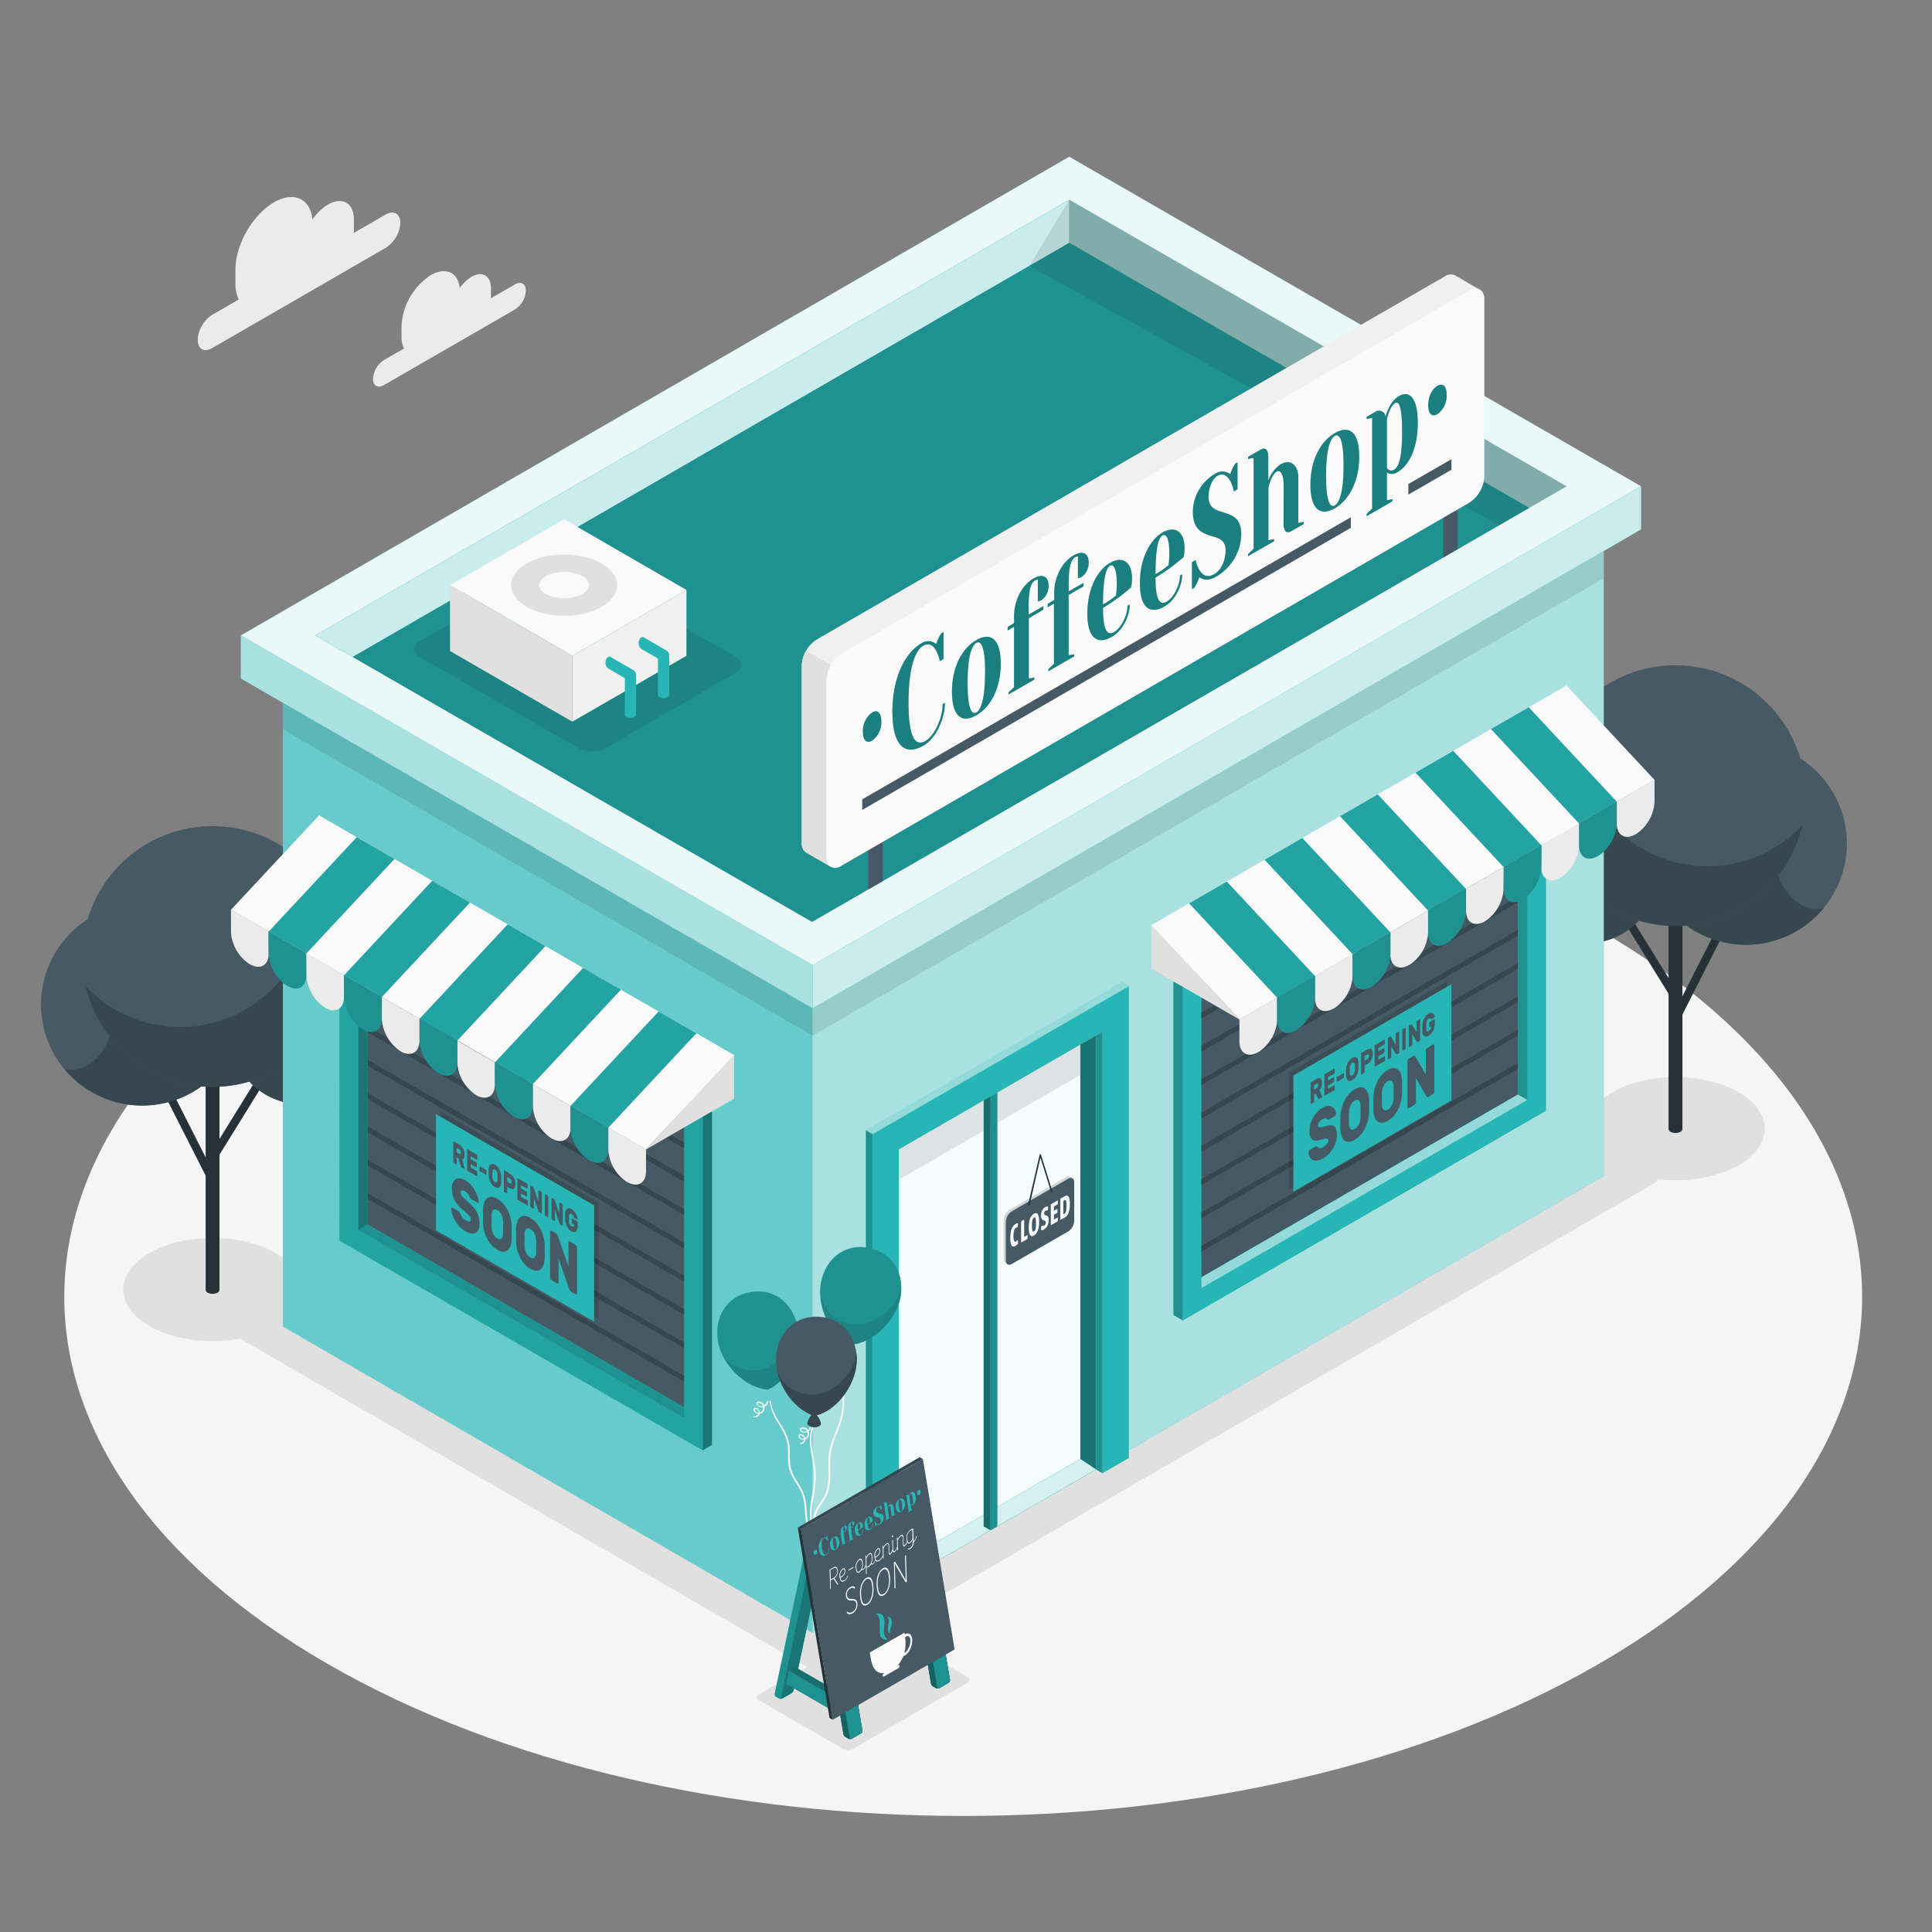 <svg xmlns="http://www.w3.org/2000/svg" viewBox="0 0 500 500"><rect x="0" y="0" width="500" height="500" fill="#808080" stroke="none"/><g id="freepik--Floor--inject-55"><path id="freepik--floor--inject-55" d="M84.79,430.61c-90.87-52.46-90.87-137.51,0-190s238.18-52.46,329,0,90.86,137.51,0,190S175.65,483.08,84.79,430.61Z" style="fill:#f5f5f5"></path></g><g id="freepik--Shadows--inject-55"><path id="freepik--Shadow--inject-55" d="M417.27,282.67c-9,5.21-9,13.66,0,18.88s23.66,5.21,32.69,0,9-13.67,0-18.88S426.29,277.46,417.27,282.67Z" style="fill:#e0e0e0"></path><path id="freepik--shadow--inject-55" d="M71.36,324.29c9,5.22,9,13.67,0,18.88s-23.67,5.21-32.69,0-9-13.66,0-18.88S62.33,319.08,71.36,324.29Z" style="fill:#e0e0e0"></path><path id="freepik--shadow--inject-55" d="M57.25,343.62,209,431.47a2.9,2.9,0,0,0,2.6,0L428.36,306.1c.72-.42.72-1.09,0-1.5L276.6,217a2.84,2.84,0,0,0-2.6,0L57.25,342.12A.79.79,0,0,0,57.25,343.62Z" style="fill:#e0e0e0"></path><path id="freepik--shadow--inject-55" d="M218.13,452.57,196.36,440c-.72-.42-.72-1.09,0-1.49l29.93-16.95a2.92,2.92,0,0,1,2.61,0L250.35,434a.79.79,0,0,1,0,1.5l-29.62,17.12A2.9,2.9,0,0,1,218.13,452.57Z" style="fill:#e0e0e0"></path></g><g id="freepik--Trees--inject-55"><g id="freepik--Tree--inject-55"><rect x="426.44" y="251.05" width="26.21" height="2.14" transform="translate(15.82 530) rotate(-63.1)" style="fill:#263238"></rect><rect x="426.31" y="237" width="2.14" height="21.98" transform="translate(-66.54 262.06) rotate(-31.76)" style="fill:#263238"></rect><path d="M435.41,235.86v56.32a.91.91,0,0,1-.53.74,2.84,2.84,0,0,1-2.54,0,.9.9,0,0,1-.52-.74V235.86Z" style="fill:#263238"></path><circle cx="451.83" cy="218.33" r="26.16" transform="translate(135.53 607.91) rotate(-76.72)" style="fill:#455a64"></circle><path d="M460,211.64c3.37-10.62,7-14.78,4.69-16.07A26.16,26.16,0,1,0,472,235C464.26,237.24,455.65,225.42,460,211.64Z" style="fill:#37474f"></path><path d="M429,225.73a18.39,18.39,0,1,1-18.39-18.38A18.39,18.39,0,0,1,429,225.73Z" style="fill:#455a64"></path><path d="M410.62,207.35a18.29,18.29,0,0,0-10.74,3.47c-.5,11.23,9,22.18,6.37,25.86S397,238.1,394.73,235a18.38,18.38,0,1,0,15.89-27.62Z" style="fill:#37474f"></path><circle cx="433.61" cy="205.91" r="33.73" transform="translate(155.59 597.22) rotate(-80.01)" style="fill:#455a64"></circle><path d="M466.44,213.62a33.72,33.72,0,1,1-57.5-30.69c2.34-2.52,2.48-2.63.18-.19a34.23,34.23,0,0,0-.89,7.7,33.71,33.71,0,0,0,58.21,23.18Z" style="fill:#37474f"></path></g><g id="freepik--tree--inject-55"><rect x="48.01" y="280.64" width="2.14" height="26.21" transform="translate(-127.63 54.01) rotate(-26.91)" style="fill:#263238"></rect><rect x="50.26" y="288.54" width="21.98" height="2.14" transform="translate(-217.24 189.26) rotate(-58.24)" style="fill:#263238"></rect><path d="M53.22,277.48v56.33a.89.89,0,0,0,.52.73,2.84,2.84,0,0,0,2.54,0,.89.89,0,0,0,.52-.73V277.48Z" style="fill:#263238"></path><circle cx="36.79" cy="259.95" r="26.16" transform="translate(-58.74 15.41) rotate(-13.28)" style="fill:#455a64"></circle><path d="M28.6,253.26c-3.38-10.62-7-14.77-4.69-16.07a26.16,26.16,0,1,1-7.29,39.41C24.37,278.86,33,267,28.6,253.26Z" style="fill:#37474f"></path><path d="M59.62,267.36A18.39,18.39,0,1,0,78,249,18.38,18.38,0,0,0,59.62,267.36Z" style="fill:#455a64"></path><path d="M78,249a18.29,18.29,0,0,1,10.74,3.47c.5,11.23-9,22.18-6.37,25.86s9.23,1.42,11.52-1.7A18.38,18.38,0,1,1,78,249Z" style="fill:#37474f"></path><circle cx="55.01" cy="247.53" r="33.73" transform="translate(-42.11 13.3) rotate(-9.99)" style="fill:#455a64"></circle><path d="M22.18,255.24a33.73,33.73,0,1,0,57.51-30.69c-2.35-2.52-2.49-2.62-.19-.19a33.72,33.72,0,0,1-57.32,30.88Z" style="fill:#37474f"></path></g></g><g id="freepik--Building--inject-55"><g id="freepik--Store--inject-55"><g id="freepik--Wall--inject-55"><polygon points="210.31 422.61 73.22 343.31 73.22 164.96 210.31 244.22 210.31 422.61" style="fill:#28B5B5"></polygon><polygon points="210.31 422.61 73.22 343.31 73.22 164.96 210.31 244.22 210.31 422.61" style="fill:#fff;opacity:0.3"></polygon></g><g id="freepik--wall--inject-55"><polygon points="210.31 422.61 415.05 304.4 415.05 125.86 210.31 244.22 210.31 422.61" style="fill:#28B5B5"></polygon><polygon points="210.31 422.61 415.05 304.4 415.05 125.86 210.31 244.22 210.31 422.61" style="fill:#fff;opacity:0.6"></polygon></g><polygon id="freepik--shadow--inject-55" points="79.36 168.5 73.22 172.04 73.22 188.77 210.31 268.03 415.05 149.67 415.05 138.52 404.08 132.19 394.43 137.77 405.4 144.1 210.31 256.88 78.05 180.41 78.05 180.41 89.02 174.07 79.36 168.5" style="opacity:0.1"></polygon><g id="freepik--Roof--inject-55"><polyline points="276.73 51.71 276.73 62.85 395.74 131.44 405.4 125.86 276.73 51.71" style="fill:#28B5B5"></polyline><polyline points="276.73 51.71 276.73 62.85 395.74 131.44 405.4 125.86 276.73 51.71" style="fill:#fff;opacity:0.6"></polyline><polyline points="276.73 51.71 276.73 62.85 395.74 131.44 405.4 125.86 276.73 51.71" style="opacity:0.15"></polyline><polyline points="210.31 249.79 62.33 164.45 62.33 175.6 210.31 260.94 210.31 249.79" style="fill:#28B5B5"></polyline><polyline points="210.31 249.79 62.33 164.45 62.33 175.6 210.31 260.94 210.31 249.79" style="fill:#fff;opacity:0.6"></polyline><path d="M286.38,46.13l-9.65-5.57L62.33,164.45l148,85.34,214.4-123.93ZM210.16,238.58,81.64,164.45h0L276.73,51.71,405.4,125.86Z" style="fill:#28B5B5"></path><path d="M286.38,46.13l-9.65-5.57L62.33,164.45l148,85.34,214.4-123.93ZM210.16,238.58,81.64,164.45h0L276.73,51.71,405.4,125.86Z" style="fill:#fff;opacity:0.9"></path><polygon points="424.71 125.86 424.71 137.01 210.31 260.94 210.31 249.79 424.71 125.86" style="fill:#28B5B5"></polygon><polygon points="424.71 125.86 424.71 137.01 210.31 260.94 210.31 249.79 424.71 125.86" style="fill:#fff;opacity:0.75"></polygon><polygon points="276.73 51.71 276.73 62.85 91.3 170.02 81.64 164.45 276.73 51.71" style="fill:#28B5B5"></polygon><polygon points="276.73 51.71 276.73 62.85 91.3 170.02 81.64 164.45 276.73 51.71" style="fill:#fff;opacity:0.75"></polygon><polygon points="276.73 62.85 395.74 131.44 210.16 238.58 91.3 170.02 276.73 62.85" style="fill:#28B5B5"></polygon><polygon points="276.73 62.85 395.74 131.44 210.16 238.58 91.3 170.02 276.73 62.85" style="opacity:0.2"></polygon><polygon points="387.96 135.93 266.43 68.8 276.73 51.71 405.4 125.86 387.96 135.93" style="opacity:0.1"></polygon><path d="M142.48,146.37l-34,19.67c-1.85,1.07-1.85,2.8,0,3.87l41.37,23.78a7.44,7.44,0,0,0,6.72,0L190.58,174c1.85-1.07,1.85-2.81,0-3.87L149.2,146.37A7.44,7.44,0,0,0,142.48,146.37Z" style="opacity:0.1"></path><polygon points="145.99 134.38 116.46 151.43 148.12 169.73 177.65 152.68 145.99 134.38" style="fill:#fafafa"></polygon><polygon points="116.46 151.43 116.46 168.48 148.12 186.77 148.12 169.73 116.46 151.43" style="fill:#e0e0e0"></polygon><polygon points="177.65 152.68 177.65 169.72 148.12 186.77 148.12 169.73 177.65 152.68" style="fill:#f0f0f0"></polygon><path d="M136.29,145.83c-5.36,3.1-5.36,8.11,0,11.21s14.05,3.09,19.41,0,5.36-8.11,0-11.2S141.65,142.74,136.29,145.83Z" style="fill:#e0e0e0"></path><path d="M141.45,149c-2.51,1.33-2.51,3.49,0,4.83a10.82,10.82,0,0,0,9.09,0c2.51-1.33,2.51-3.49,0-4.82A10.85,10.85,0,0,0,141.45,149Z" style="fill:#fafafa"></path><path d="M163.16,185.74c-.8,0-1.45-.37-1.45-.84v-9.39l-4.13-2.41a1.74,1.74,0,0,1-.85-1.84c.08-.89.73-1.53,1.25-1.26l5.91,3.41a1.46,1.46,0,0,1,.73,1.26V184.9C164.62,185.37,164,185.74,163.16,185.74Z" style="fill:#28B5B5"></path><path d="M171.74,180.67c-.8,0-1.46-.38-1.46-.84v-9.4l-4.12-2.4a1.78,1.78,0,0,1-.86-1.85c.09-.88.74-1.53,1.26-1.25l5.91,3.41a1.45,1.45,0,0,1,.72,1.26v10.23C173.19,180.29,172.54,180.67,171.74,180.67Z" style="fill:#28B5B5"></path></g><g id="freepik--Door--inject-55"><polygon points="283.63 267.98 283.63 380.28 232.6 409.74 232.59 297.45 283.63 267.98" style="fill:#28B5B5"></polygon><polygon points="283.63 267.98 283.63 380.28 232.6 409.74 232.59 297.45 283.63 267.98" style="opacity:0.25"></polygon><polygon points="283.63 267.98 279.59 270.32 279.59 377.58 283.63 380.28 283.63 267.98" style="opacity:0.15"></polygon><polygon points="279.59 377.58 283.63 380.28 232.6 409.74 232.6 404.7 279.59 377.58" style="fill:#28B5B5"></polygon><polygon points="279.59 377.58 283.63 380.28 232.6 409.74 232.6 404.7 279.59 377.58" style="fill:#fff;opacity:0.8"></polygon><polygon points="279.59 377.58 232.6 404.7 232.59 297.45 279.59 270.32 279.59 377.58" style="fill:#28B5B5"></polygon><polygon points="279.58 377.58 232.6 404.7 232.59 297.45 279.58 270.32 279.58 377.58" style="fill:#fff;opacity:0.95"></polygon><polygon points="279.58 270.32 279.58 278.18 232.59 305.31 232.59 297.45 279.58 270.32" style="opacity:0.1"></polygon><polygon points="258.12 282.69 256.35 283.71 256.35 396.03 258.12 395 258.12 282.69" style="fill:#28B5B5"></polygon><polygon points="258.12 282.69 256.35 283.71 256.35 396.03 258.12 395 258.12 282.69" style="opacity:0.2"></polygon><polygon points="256.35 283.71 256.35 396.03 254.57 395.01 254.57 284.73 256.35 283.71" style="fill:#28B5B5"></polygon><polygon points="256.35 283.71 256.35 396.03 254.57 395.01 254.57 284.73 256.35 283.71" style="opacity:0.4"></polygon><polygon points="283.63 380.28 285.35 381.26 285.35 266.99 283.63 267.98 283.63 380.28" style="fill:#28B5B5"></polygon><polygon points="283.63 380.28 285.35 381.26 285.35 266.99 283.63 267.98 283.63 380.28" style="opacity:0.2"></polygon><polygon points="285.35 381.26 292.15 377.34 292.15 255.21 225.78 293.52 225.78 415.65 232.59 411.73 232.59 297.45 285.35 266.99 285.35 381.26" style="fill:#28B5B5"></polygon><polygon points="292.15 255.21 225.78 293.52 224.09 292.54 290.46 254.22 292.15 255.21" style="fill:#28B5B5"></polygon><polygon points="292.15 255.21 225.78 293.52 224.09 292.54 290.46 254.22 292.15 255.21" style="fill:#fff;opacity:0.5"></polygon><polygon points="225.78 415.65 225.78 293.52 224.09 292.54 224.09 414.68 225.78 415.65" style="fill:#28B5B5"></polygon><polyline points="224.09 292.54 224.09 414.68 225.78 415.65 225.78 293.52" style="opacity:0.2"></polyline></g><g id="freepik--Closed--inject-55"><path d="M261.31,313.05l14.57-8.41c.87-.51,1.58-.1,1.58.91v10a3.51,3.51,0,0,1-1.58,2.73l-14.57,8.41c-.87.5-1.57.09-1.57-.91v-10A3.46,3.46,0,0,1,261.31,313.05Z" style="opacity:0.15"></path><path d="M261.87,313.47l14.57-8.41c.87-.5,1.57-.1,1.57.91v10a3.47,3.47,0,0,1-1.57,2.73l-14.57,8.41c-.87.5-1.57.09-1.57-.91v-10A3.47,3.47,0,0,1,261.87,313.47Z" style="fill:#455a64"></path><path d="M261.79,322.34a4.1,4.1,0,0,1-.32-2,6.45,6.45,0,0,1,.34-2.3,2.39,2.39,0,0,1,1.05-1.3,1.16,1.16,0,0,1,.44-.17c.11,0,.16.06.16.24a2.25,2.25,0,0,1-.07.58c0,.18-.1.27-.17.28a.86.86,0,0,0-.33.11,1.13,1.13,0,0,0-.45.7,5.18,5.18,0,0,0-.15,1.4,3.46,3.46,0,0,0,.15,1.23.3.3,0,0,0,.48.16,1.11,1.11,0,0,0,.16-.12l.18-.16,0,0c.07,0,.12,0,.16.11a1.93,1.93,0,0,1,.05.49.78.78,0,0,1,0,.22.53.53,0,0,1-.12.2l-.23.21a2.73,2.73,0,0,1-.3.21C262.36,322.69,262,322.67,261.79,322.34Z" style="fill:#fafafa"></path><path d="M264.26,321.53a.42.42,0,0,1,0-.21v-5a.51.51,0,0,1,.3-.42l.2-.12c.2-.11.3-.08.3.08v4.25l.76-.44a.08.08,0,0,1,.12,0,.9.9,0,0,1,0,.28v.25a1.39,1.39,0,0,1,0,.32.34.34,0,0,1-.12.16l-1.37.79C264.34,321.56,264.3,321.56,264.26,321.53Z" style="fill:#fafafa"></path><path d="M266.24,317.7c0-1.88.45-3.07,1.34-3.59.44-.25.77-.21,1,.11a3.71,3.71,0,0,1,.34,1.94,6.56,6.56,0,0,1-.34,2.33,2.36,2.36,0,0,1-1,1.26C266.69,320.26,266.24,319.58,266.24,317.7Zm1.65.69a2.11,2.11,0,0,0,.16-.65,8.19,8.19,0,0,0,.06-1.11,6.87,6.87,0,0,0-.06-1.05.78.78,0,0,0-.16-.45.26.26,0,0,0-.3,0,.81.81,0,0,0-.3.33,2,2,0,0,0-.17.64,8.39,8.39,0,0,0-.06,1.11,6.87,6.87,0,0,0,.06,1,.74.74,0,0,0,.17.45.24.24,0,0,0,.3,0A.85.85,0,0,0,267.89,318.39Z" style="fill:#fafafa"></path><path d="M269.8,318.37a.41.41,0,0,1-.36-.1.48.48,0,0,1-.06-.24,1.52,1.52,0,0,1,.08-.49c.05-.19.1-.3.16-.33a.14.14,0,0,1,.13,0l.13,0a.48.48,0,0,0,.36-.05.73.73,0,0,0,.27-.28.84.84,0,0,0,.12-.47.67.67,0,0,0-.06-.32.34.34,0,0,0-.15-.16l-.26-.09a.87.87,0,0,1-.56-.39,1.73,1.73,0,0,1-.18-.91,2.69,2.69,0,0,1,.3-1.28,2,2,0,0,1,.78-.86,1.47,1.47,0,0,1,.37-.13.47.47,0,0,1,.3,0c.06,0,.09.11.09.22a2.09,2.09,0,0,1-.06.47c0,.18-.09.28-.14.31a.28.28,0,0,1-.15,0,.6.6,0,0,0-.61.37.72.72,0,0,0-.08.35.51.51,0,0,0,.1.38.64.64,0,0,0,.31.16l.12,0a.89.89,0,0,1,.51.39,1.84,1.84,0,0,1,.15.86,3.33,3.33,0,0,1-.12.88,2.9,2.9,0,0,1-.37.82,1.93,1.93,0,0,1-.62.59A1.41,1.41,0,0,1,269.8,318.37Z" style="fill:#fafafa"></path><path d="M272,317.06a.32.32,0,0,1-.05-.21V312a.68.68,0,0,1,.05-.27.36.36,0,0,1,.14-.16l1.51-.87c.05,0,.09,0,.11,0a.61.61,0,0,1,0,.28v.25a.86.86,0,0,1,0,.31.24.24,0,0,1-.11.16l-.9.52v1.15l.8-.47c.05,0,.09,0,.11,0a.83.83,0,0,1,0,.28v.25a1.32,1.32,0,0,1,0,.32.27.27,0,0,1-.11.16l-.8.46v1.27l.91-.52a.06.06,0,0,1,.1,0,.61.61,0,0,1,0,.28v.25a.86.86,0,0,1,0,.31.28.28,0,0,1-.1.16l-1.52.88C272.08,317.09,272,317.1,272,317.06Z" style="fill:#fafafa"></path><path d="M274.41,315.66a.39.39,0,0,1,0-.22v-4.88a.62.62,0,0,1,0-.26.29.29,0,0,1,.15-.16l1-.56c.44-.26.77-.22,1,.12a3.89,3.89,0,0,1,.31,1.89,6.74,6.74,0,0,1-.31,2.25,2.29,2.29,0,0,1-1,1.25l-1,.56C274.49,315.69,274.44,315.69,274.41,315.66Zm1.09-1.59a.93.93,0,0,0,.39-.61,6.1,6.1,0,0,0,.12-1.41,4.28,4.28,0,0,0-.12-1.26c-.08-.22-.21-.27-.39-.17l-.32.19v3.45Z" style="fill:#fafafa"></path><path d="M266.2,312h0a.18.18,0,0,1-.14-.21l3-12.93a.19.19,0,0,1,.17-.15h0a.19.19,0,0,1,.18.13l2.95,9.52a.18.18,0,0,1-.12.23.18.18,0,0,1-.23-.12l-2.75-8.88-2.8,12.28A.19.19,0,0,1,266.2,312Z" style="fill:#263238"></path></g><polygon points="224.73 208.98 228.45 206.84 228.45 228.02 224.73 230.17 224.73 208.98" style="fill:#455a64"></polygon><polygon points="373.51 122.98 377.23 120.83 377.23 142.12 373.51 144.27 373.51 122.98" style="fill:#455a64"></polygon><g id="freepik--Sign--inject-55"><path d="M211.33,165.53l162.58-94a2.67,2.67,0,0,1,2.67-.27L383,75a2.67,2.67,0,0,1,1.09,2.45v46a8.46,8.46,0,0,1-3.82,6.62l-162.57,94a2.63,2.63,0,0,1-2.69.26l-6.39-3.69a2.68,2.68,0,0,1-1.12-2.47v-46A8.46,8.46,0,0,1,211.33,165.53Z" style="fill:#f0f0f0"></path><path d="M217.71,224.05a2.63,2.63,0,0,1-2.69.26l-6.39-3.69a2.68,2.68,0,0,1-1.12-2.47v-46a7.84,7.84,0,0,1,1.12-3.76l6.38,3.69,41.9,29.34Z" style="fill:#e0e0e0"></path><path d="M380.28,75.2l-162.57,94a8.43,8.43,0,0,0-3.82,6.62v46c0,2.43,1.71,3.42,3.82,2.2l162.57-94a8.46,8.46,0,0,0,3.82-6.62v-46C384.1,75,382.39,74,380.28,75.2Z" style="fill:#fafafa"></path></g><g id="freepik--Text--inject-55"><path d="M225.71,191.68c-1.43.83-2.39-.09-2.39-2.3a5.86,5.86,0,0,1,2.39-5c1.43-.82,2.38.1,2.38,2.3A5.85,5.85,0,0,1,225.71,191.68Z" style="fill:#28B5B5"></path><path d="M242.28,166.68a11.2,11.2,0,0,1,1.32-2.77l.59-.35v7l-.95.55s-1.08-5.81-4.3-4c-1.9,1.1-3.81,5.14-3.81,14.69s1.91,11.39,4.41,9.94c2.27-1.31,4.41-5.85,4.41-9.52l.6-.35c0,4.23-2.39,9.28-5.49,11.07-5,2.89-8.11-.1-8.11-8.73s3.11-15.19,7.54-17.75A3.15,3.15,0,0,1,242.28,166.68Z" style="fill:#28B5B5"></path><path d="M259,171.73c0,6.06-2.38,11.11-6.32,13.39s-6.32,0-6.32-6.09,2.38-11.11,6.32-13.38S259,165.67,259,171.73Zm-4.05,2.35c0-7.17-1.2-8.31-2.27-7.7s-2.27,3.15-2.27,10.31,1.2,8.31,2.27,7.69S254.93,181.24,254.93,174.08Z" style="fill:#28B5B5"></path><path d="M260.77,163.17v-.92l1.67-1v-1.84c0-3.85,1.91-7.89,5-9.68,2.62-1.52,3.93-.25,3.93,1.76a4.38,4.38,0,0,1-1.78,3.79,3.37,3.37,0,0,1-1,.37V150a1.72,1.72,0,0,0-.71.23c-1,.55-1.67,2.06-1.67,7v1.84l3.81-2.21v.92L266.26,160v15.6l1.43-.27v.55L261,179.75v-.56l1.43-1.37V162.21Z" style="fill:#28B5B5"></path><path d="M271.15,157.18v-.92l1.67-1v-1.84c0-3.85,1.9-7.89,5-9.68,2.62-1.52,3.93-.26,3.93,1.76a4.39,4.39,0,0,1-1.79,3.79,3.25,3.25,0,0,1-1,.37V144a1.86,1.86,0,0,0-.72.22c-.95.56-1.67,2.07-1.67,7v1.84l3.82-2.21v.92l-3.82,2.2v15.61l1.43-.27v.55l-6.68,3.86v-.56l1.44-1.37V156.22Z" style="fill:#28B5B5"></path><path d="M281.4,158.79c0-6.06,2.39-11.11,5.85-13.11s5.72,0,5.72,4a11.7,11.7,0,0,1-.24,2.34,50.74,50.74,0,0,1-7.27,5.31c0,6.06,1.19,7.2,2.86,6.24,1.91-1.1,3.46-4.38,3.46-6.77l.6-.35c0,2.94-1.79,6.73-4.54,8.31C283.79,167.14,281.4,164.85,281.4,158.79Zm7.4-4.64a19.76,19.76,0,0,0,.24-2.89c0-4.41-1-5.33-1.79-4.84s-1.79,2.5-1.79,10A21.93,21.93,0,0,0,288.8,154.15Z" style="fill:#28B5B5"></path><path d="M295,150.94c0-6.06,2.38-11.11,5.84-13.11s5.73,0,5.73,4a11.7,11.7,0,0,1-.24,2.34,50.49,50.49,0,0,1-7.28,5.31c0,6.06,1.2,7.2,2.87,6.24,1.9-1.1,3.46-4.38,3.46-6.77l.59-.35c0,2.94-1.79,6.73-4.53,8.31C297.38,159.29,295,157,295,150.94Zm7.39-4.64a19.76,19.76,0,0,0,.24-2.89c0-4.41-.95-5.33-1.79-4.84s-1.79,2.5-1.79,10A21.93,21.93,0,0,0,302.39,146.3Z" style="fill:#28B5B5"></path><path d="M317.18,142.36c0-5.7-8.47-1.18-8.47-10a11.55,11.55,0,0,1,5.85-9.8,3.18,3.18,0,0,1,3.82.18,11.16,11.16,0,0,1,1.31-2.78l.59-.34v7l-.95.55s-1.08-5.81-4.29-4c-1.2.69-2.27,3-2.27,5.35,0,6.24,8.47,1.72,8.47,9.8a13,13,0,0,1-6.56,10.95c-2.74,1.58-4.3.09-4.3.09a11.16,11.16,0,0,1-1.31,2.78l-.59.34v-7l.95-.56s1.07,5.81,4.77,3.68C316,147.64,317.18,145.11,317.18,142.36Z" style="fill:#28B5B5"></path><path d="M332.21,125.78c0-3.3-.95-4.22-1.79-3.74-1.43.83-2.15,4.18-2.15,4.18v13.59l1.44-.28v.55L323,143.94v-.55l1.43-1.38v-23.5l-1.43.27v-.55l3.1-1.79q2.14-1.25,2.14,2.07v5.87a8.43,8.43,0,0,1,3.11-4.18c2.74-1.58,4.65.26,4.65,3.38v11.75l1.43-.27v.55l-3.1,1.79c-1.44.82-2.15.14-2.15-2.07Z" style="fill:#28B5B5"></path><path d="M351.77,118.16c0,6.06-2.39,11.11-6.32,13.39s-6.32,0-6.32-6.09,2.38-11.11,6.32-13.38S351.77,112.1,351.77,118.16Zm-4.06,2.35c0-7.17-1.19-8.32-2.26-7.7s-2.27,3.15-2.27,10.31,1.2,8.31,2.27,7.69S347.71,127.67,347.71,120.51Z" style="fill:#28B5B5"></path><path d="M355.11,108.16l-1.43.27v-.55l2.14-1.24a1.7,1.7,0,0,1,2.75,1.17s.95-3.86,3.46-5.3c2.74-1.59,4.89.48,4.89,6.91s-2.15,11-5.25,12.76a2.46,2.46,0,0,1-2.74.12v7.16l1.43-.28v.55l-6.68,3.86V133l1.43-1.38Zm3.82,13s.83,1,1.78.44c1.2-.69,2.15-2.71,2.15-9.87,0-7-.95-7.9-1.79-7.41-1.43.82-2.14,4.17-2.14,4.17Z" style="fill:#28B5B5"></path><path d="M372,107.19c-1.43.83-2.38-.09-2.38-2.29s.95-4.23,2.38-5.05,2.39.09,2.39,2.29A5.82,5.82,0,0,1,372,107.19Z" style="fill:#28B5B5"></path><g style="opacity:0.3"><path d="M225.71,191.68c-1.43.83-2.39-.09-2.39-2.3a5.86,5.86,0,0,1,2.39-5c1.43-.82,2.38.1,2.38,2.3A5.85,5.85,0,0,1,225.71,191.68Z"></path><path d="M242.28,166.68a11.2,11.2,0,0,1,1.32-2.77l.59-.35v7l-.95.55s-1.08-5.81-4.3-4c-1.9,1.1-3.81,5.14-3.81,14.69s1.91,11.39,4.41,9.94c2.27-1.31,4.41-5.85,4.41-9.52l.6-.35c0,4.23-2.39,9.28-5.49,11.07-5,2.89-8.11-.1-8.11-8.73s3.11-15.19,7.54-17.75A3.15,3.15,0,0,1,242.28,166.68Z"></path><path d="M259,171.73c0,6.06-2.38,11.11-6.32,13.39s-6.32,0-6.32-6.09,2.38-11.11,6.32-13.38S259,165.67,259,171.73Zm-4.05,2.35c0-7.17-1.2-8.31-2.27-7.7s-2.27,3.15-2.27,10.31,1.2,8.31,2.27,7.69S254.93,181.24,254.93,174.08Z"></path><path d="M260.77,163.17v-.92l1.67-1v-1.84c0-3.85,1.91-7.89,5-9.68,2.62-1.52,3.93-.25,3.93,1.76a4.38,4.38,0,0,1-1.78,3.79,3.37,3.37,0,0,1-1,.37V150a1.72,1.72,0,0,0-.71.23c-1,.55-1.67,2.06-1.67,7v1.84l3.81-2.21v.92L266.26,160v15.6l1.43-.27v.55L261,179.75v-.56l1.43-1.37V162.21Z"></path><path d="M271.15,157.18v-.92l1.67-1v-1.84c0-3.85,1.9-7.89,5-9.68,2.62-1.52,3.93-.26,3.93,1.76a4.39,4.39,0,0,1-1.79,3.79,3.25,3.25,0,0,1-1,.37V144a1.86,1.86,0,0,0-.72.22c-.95.56-1.67,2.07-1.67,7v1.84l3.82-2.21v.92l-3.82,2.2v15.61l1.43-.27v.55l-6.68,3.86v-.56l1.44-1.37V156.22Z"></path><path d="M281.4,158.79c0-6.06,2.39-11.11,5.85-13.11s5.72,0,5.72,4a11.7,11.7,0,0,1-.24,2.34,50.74,50.74,0,0,1-7.27,5.31c0,6.06,1.19,7.2,2.86,6.24,1.91-1.1,3.46-4.38,3.46-6.77l.6-.35c0,2.94-1.79,6.73-4.54,8.31C283.79,167.14,281.4,164.85,281.4,158.79Zm7.4-4.64a19.76,19.76,0,0,0,.24-2.89c0-4.41-1-5.33-1.79-4.84s-1.79,2.5-1.79,10A21.93,21.93,0,0,0,288.8,154.15Z"></path><path d="M295,150.94c0-6.06,2.38-11.11,5.84-13.11s5.73,0,5.73,4a11.7,11.7,0,0,1-.24,2.34,50.49,50.49,0,0,1-7.28,5.31c0,6.06,1.2,7.2,2.87,6.24,1.9-1.1,3.46-4.38,3.46-6.77l.59-.35c0,2.94-1.79,6.73-4.53,8.31C297.38,159.29,295,157,295,150.94Zm7.39-4.64a19.76,19.76,0,0,0,.24-2.89c0-4.41-.95-5.33-1.79-4.84s-1.79,2.5-1.79,10A21.93,21.93,0,0,0,302.39,146.3Z"></path><path d="M317.18,142.36c0-5.7-8.47-1.18-8.47-10a11.55,11.55,0,0,1,5.85-9.8,3.18,3.18,0,0,1,3.82.18,11.16,11.16,0,0,1,1.31-2.78l.59-.34v7l-.95.55s-1.08-5.81-4.29-4c-1.2.69-2.27,3-2.27,5.35,0,6.24,8.47,1.72,8.47,9.8a13,13,0,0,1-6.56,10.95c-2.74,1.58-4.3.09-4.3.09a11.16,11.16,0,0,1-1.31,2.78l-.59.34v-7l.95-.56s1.07,5.81,4.77,3.68C316,147.64,317.18,145.11,317.18,142.36Z"></path><path d="M332.21,125.78c0-3.3-.95-4.22-1.79-3.74-1.43.83-2.15,4.18-2.15,4.18v13.59l1.44-.28v.55L323,143.94v-.55l1.43-1.38v-23.5l-1.43.27v-.55l3.1-1.79q2.14-1.25,2.14,2.07v5.87a8.43,8.43,0,0,1,3.11-4.18c2.74-1.58,4.65.26,4.65,3.38v11.75l1.43-.27v.55l-3.1,1.79c-1.44.82-2.15.14-2.15-2.07Z"></path><path d="M351.77,118.16c0,6.06-2.39,11.11-6.32,13.39s-6.32,0-6.32-6.09,2.38-11.11,6.32-13.38S351.77,112.1,351.77,118.16Zm-4.06,2.35c0-7.17-1.19-8.32-2.26-7.7s-2.27,3.15-2.27,10.31,1.2,8.31,2.27,7.69S347.71,127.67,347.71,120.51Z"></path><path d="M355.11,108.16l-1.43.27v-.55l2.14-1.24a1.7,1.7,0,0,1,2.75,1.17s.95-3.86,3.46-5.3c2.74-1.59,4.89.48,4.89,6.91s-2.15,11-5.25,12.76a2.46,2.46,0,0,1-2.74.12v7.16l1.43-.28v.55l-6.68,3.86V133l1.43-1.38Zm3.82,13s.83,1,1.78.44c1.2-.69,2.15-2.71,2.15-9.87,0-7-.95-7.9-1.79-7.41-1.43.82-2.14,4.17-2.14,4.17Z"></path><path d="M372,107.19c-1.43.83-2.38-.09-2.38-2.29s.95-4.23,2.38-5.05,2.39.09,2.39,2.29A5.82,5.82,0,0,1,372,107.19Z"></path></g><polygon points="349.6 133.86 349.6 136.6 223.14 209.61 223.14 206.87 349.6 133.86" style="fill:#455a64"></polygon><polygon points="375.64 118.83 375.64 121.57 364.48 128.01 364.48 125.27 375.64 118.83" style="fill:#455a64"></polygon></g><g id="freepik--Window--inject-55"><polygon points="306.1 253 306.1 341.72 400.07 287.45 400.07 198.76 306.1 253" style="fill:#28B5B5"></polygon><polygon points="306.1 253 306.1 341.72 400.07 287.45 400.07 198.76 306.1 253" style="fill:#28B5B5"></polygon><polygon points="392.82 208.52 310.93 255.81 310.93 330.57 392.82 283.27 392.82 208.52" style="fill:#455a64"></polygon><polygon points="310.93 323.91 310.93 322.4 392.82 275.11 392.82 276.63 310.93 323.91" style="fill:#37474f"></polygon><polygon points="310.93 315.29 310.93 313.78 392.82 266.49 392.82 268.01 310.93 315.29" style="fill:#37474f"></polygon><polygon points="310.93 306.67 310.93 305.16 392.82 257.88 392.82 259.39 310.93 306.67" style="fill:#37474f"></polygon><polygon points="310.93 298.05 310.93 296.54 392.82 249.25 392.82 250.77 310.93 298.05" style="fill:#37474f"></polygon><polygon points="310.93 289.43 310.93 287.92 392.82 240.64 392.82 242.15 310.93 289.43" style="fill:#37474f"></polygon><polygon points="310.93 280.81 310.93 279.3 392.82 232.02 392.82 233.53 310.93 280.81" style="fill:#37474f"></polygon><polygon points="310.93 272.19 310.93 270.68 392.82 223.4 392.82 224.91 310.93 272.19" style="fill:#37474f"></polygon><polygon points="310.93 263.57 310.93 262.06 392.82 214.78 392.82 216.29 310.93 263.57" style="fill:#37474f"></polygon><polygon points="395.24 284.67 392.82 283.27 392.82 208.51 395.24 207.11 395.24 284.67" style="fill:#28B5B5"></polygon><polygon points="395.24 284.67 392.82 283.27 392.82 208.51 395.24 207.11 395.24 284.67" style="opacity:0.2"></polygon><polygon points="306.1 341.72 303.68 340.32 303.68 251.61 306.1 253 306.1 341.72" style="fill:#28B5B5"></polygon><polygon points="306.1 341.72 303.68 340.32 303.68 251.61 306.1 253 306.1 341.72" style="opacity:0.2"></polygon><polygon points="395.24 284.67 392.83 283.27 310.93 330.57 310.93 333.36 395.24 284.67" style="fill:#28B5B5"></polygon><polygon points="395.24 284.67 392.83 283.27 310.93 330.57 310.93 333.36 395.24 284.67" style="fill:#fff;opacity:0.5"></polygon><polygon points="400.07 198.76 397.66 197.37 303.68 251.61 306.1 253.02 400.07 198.76" style="fill:#28B5B5"></polygon><polygon points="400.07 198.76 397.66 197.37 303.68 251.61 306.1 253.02 400.07 198.76" style="fill:#fff;opacity:0.5"></polygon></g><polygon points="297.97 250.7 297.97 239.42 320.76 263.85 297.97 250.7" style="fill:#e0e0e0"></polygon><path d="M428.19,207.5a10.74,10.74,0,0,1-4.86,8.41l-.05,0c-2.68,1.55-4.86.29-4.86-2.8v-5.67l9.77-5.64Z" style="fill:#ebebeb"></path><path d="M408.66,218.77a10.76,10.76,0,0,1-4.86,8.42l-.05,0c-2.69,1.55-4.86.29-4.86-2.81v-5.66l9.77-5.64Z" style="fill:#ebebeb"></path><path d="M389.12,230.05a10.71,10.71,0,0,1-4.85,8.41l0,0c-2.69,1.55-4.86.3-4.86-2.8V230l9.76-5.64Z" style="fill:#ebebeb"></path><path d="M369.59,241.33a10.71,10.71,0,0,1-4.86,8.41l-.05,0c-2.68,1.55-4.85.29-4.85-2.8V241.3l9.76-5.64Z" style="fill:#ebebeb"></path><path d="M350.06,252.6A10.73,10.73,0,0,1,345.2,261l-.05,0c-2.68,1.55-4.85.29-4.85-2.81v-5.67l9.76-5.63Z" style="fill:#ebebeb"></path><path d="M330.53,263.88a10.72,10.72,0,0,1-4.86,8.41l-.05,0c-2.68,1.55-4.86.3-4.86-2.8v-5.67l9.77-5.64Z" style="fill:#ebebeb"></path><polygon points="320.76 263.85 428.19 201.83 405.4 177.4 297.97 239.42 320.76 263.85" style="fill:#fafafa"></polygon><polygon points="330.53 258.21 307.74 233.78 317.5 228.15 340.3 252.57 330.53 258.21" style="fill:#28B5B5"></polygon><polygon points="350.06 246.94 327.27 222.51 337.03 216.87 359.83 241.3 350.06 246.94" style="fill:#28B5B5"></polygon><polygon points="369.59 235.66 346.8 211.23 356.56 205.59 379.36 230.02 369.59 235.66" style="fill:#28B5B5"></polygon><polygon points="389.12 224.38 366.33 199.96 376.1 194.32 398.89 218.75 389.12 224.38" style="fill:#28B5B5"></polygon><polygon points="408.65 213.11 385.86 188.68 395.63 183.04 418.42 207.47 408.65 213.11" style="fill:#28B5B5"></polygon><path d="M418.42,213.14a10.73,10.73,0,0,1-4.86,8.41l-.05,0c-2.68,1.55-4.86.29-4.86-2.81v-5.66l9.77-5.64Z" style="fill:#28B5B5"></path><path d="M398.89,224.41a10.76,10.76,0,0,1-4.86,8.42l0,0c-2.68,1.54-4.86.29-4.86-2.81v-5.67l9.77-5.64Z" style="fill:#28B5B5"></path><path d="M379.36,235.69a10.74,10.74,0,0,1-4.86,8.41l-.05,0c-2.68,1.55-4.86.3-4.86-2.8v-5.67l9.77-5.64Z" style="fill:#28B5B5"></path><path d="M359.83,247a10.75,10.75,0,0,1-4.86,8.41l-.05,0c-2.68,1.55-4.86.29-4.86-2.81v-5.66l9.77-5.64Z" style="fill:#28B5B5"></path><path d="M340.3,258.24a10.76,10.76,0,0,1-4.86,8.42l-.05,0c-2.69,1.54-4.86.29-4.86-2.81v-5.67l9.77-5.64Z" style="fill:#28B5B5"></path><g style="opacity:0.2"><path d="M418.42,213.14a10.73,10.73,0,0,1-4.86,8.41l-.05,0c-2.68,1.55-4.86.29-4.86-2.81v-5.66l9.77-5.64Z"></path><path d="M398.89,224.41a10.76,10.76,0,0,1-4.86,8.42l0,0c-2.68,1.54-4.86.29-4.86-2.81v-5.67l9.77-5.64Z"></path><path d="M379.36,235.69a10.74,10.74,0,0,1-4.86,8.41l-.05,0c-2.68,1.55-4.86.3-4.86-2.8v-5.67l9.77-5.64Z"></path><path d="M359.83,247a10.75,10.75,0,0,1-4.86,8.41l-.05,0c-2.68,1.55-4.86.29-4.86-2.81v-5.66l9.77-5.64Z"></path><path d="M340.3,258.24a10.76,10.76,0,0,1-4.86,8.42l-.05,0c-2.69,1.54-4.86.29-4.86-2.81v-5.67l9.77-5.64Z"></path></g><g style="opacity:0.1"><polygon points="330.53 258.21 307.74 233.78 317.5 228.15 340.3 252.57 330.53 258.21"></polygon><polygon points="350.06 246.94 327.27 222.51 337.03 216.87 359.83 241.3 350.06 246.94"></polygon><polygon points="369.59 235.66 346.8 211.23 356.56 205.59 379.36 230.02 369.59 235.66"></polygon><polygon points="389.12 224.38 366.33 199.96 376.1 194.32 398.89 218.75 389.12 224.38"></polygon><polygon points="408.65 213.11 385.86 188.68 395.63 183.04 418.42 207.47 408.65 213.11"></polygon></g><polygon points="333.58 277.64 374.5 254.02 374.5 284.08 333.58 307.7 333.58 277.64" style="opacity:0.15"></polygon><polygon points="334.73 278.33 375.64 254.71 375.64 284.77 334.73 308.4 334.73 278.33" style="fill:#28B5B5"></polygon><path d="M340.65,279.25a1.91,1.91,0,0,1,.61-.24.64.64,0,0,1,.46.07.7.7,0,0,1,.29.4,2.27,2.27,0,0,1,.1.75,3.38,3.38,0,0,1-.16,1.09,3,3,0,0,1-.45.87l.64,1.52a.25.25,0,0,1,0,.08.4.4,0,0,1,0,.15.27.27,0,0,1-.08.1l-.71.4c-.06,0-.11.05-.14,0a.26.26,0,0,1-.07-.11l-.58-1.37-.48.27V285a.39.39,0,0,1,0,.18.29.29,0,0,1-.1.12l-.67.39s-.08,0-.1,0,0-.07,0-.13v-5.15a.39.39,0,0,1,0-.18.2.2,0,0,1,.1-.12Zm-.59,2.76.59-.34a1,1,0,0,0,.36-.34.91.91,0,0,0,.14-.54c0-.23,0-.35-.14-.38a.44.44,0,0,0-.36.08l-.59.34Z" style="fill:#455a64"></path><path d="M345.31,280.87a.08.08,0,0,1,.1,0,.22.22,0,0,1,0,.13v.84a.58.58,0,0,1,0,.18.32.32,0,0,1-.1.12l-2.46,1.42a.08.08,0,0,1-.1,0,.17.17,0,0,1,0-.13v-5.15a.39.39,0,0,1,0-.18.25.25,0,0,1,.1-.12l2.42-1.39a.06.06,0,0,1,.09,0,.17.17,0,0,1,.05.13v.85a.41.41,0,0,1-.05.17.24.24,0,0,1-.09.12l-1.6.92v.87l1.48-.86a.08.08,0,0,1,.1,0s0,.07,0,.13v.84a.39.39,0,0,1,0,.18.25.25,0,0,1-.1.12l-1.48.86v.89Z" style="fill:#455a64"></path><path d="M346.05,279.94a.08.08,0,0,1-.1,0,.22.22,0,0,1,0-.13V279a.58.58,0,0,1,0-.18.32.32,0,0,1,.1-.12l1.64-.94a.08.08,0,0,1,.1,0,.17.17,0,0,1,0,.12v.81a.47.47,0,0,1,0,.17.49.49,0,0,1-.1.13Z" style="fill:#455a64"></path><path d="M348.35,276.88a5.87,5.87,0,0,1,.13-.91,4.1,4.1,0,0,1,.32-.87,3.38,3.38,0,0,1,.5-.75,2.56,2.56,0,0,1,.67-.56,1.35,1.35,0,0,1,.68-.22.8.8,0,0,1,.5.17,1.16,1.16,0,0,1,.31.51,2.47,2.47,0,0,1,.13.77c0,.22,0,.46,0,.71s0,.49,0,.71a4.08,4.08,0,0,1-.13.91,4.37,4.37,0,0,1-.31.88,4.26,4.26,0,0,1-.5.75,3,3,0,0,1-.68.56,1.46,1.46,0,0,1-.67.22.71.71,0,0,1-.5-.18,1.14,1.14,0,0,1-.32-.5,3.43,3.43,0,0,1-.13-.77c0-.22,0-.45,0-.7S348.35,277.12,348.35,276.88Zm2.28.07c0-.1,0-.2,0-.32s0-.24,0-.36,0-.25,0-.36,0-.21,0-.3a1.63,1.63,0,0,0-.05-.34.44.44,0,0,0-.13-.21.24.24,0,0,0-.2-.08.48.48,0,0,0-.28.08,1.27,1.27,0,0,0-.28.24,1.65,1.65,0,0,0-.2.31,1.9,1.9,0,0,0-.12.36,2.57,2.57,0,0,0-.06.4c0,.1,0,.2,0,.32v.71c0,.12,0,.22,0,.31a1,1,0,0,0,.18.56c.11.12.27.11.48,0a1.14,1.14,0,0,0,.48-.54A2.41,2.41,0,0,0,350.63,277Z" style="fill:#455a64"></path><path d="M353.82,271.65a1.56,1.56,0,0,1,.6-.23.58.58,0,0,1,.45.09.81.81,0,0,1,.29.42,2.59,2.59,0,0,1,.1.76,4.16,4.16,0,0,1-.1.88,3.26,3.26,0,0,1-.29.74,3.51,3.51,0,0,1-.45.62,3,3,0,0,1-.6.46l-.66.38v1.63a.41.41,0,0,1-.05.18.24.24,0,0,1-.09.12l-.68.39a.08.08,0,0,1-.1,0,.15.15,0,0,1,0-.12V272.8a.39.39,0,0,1,0-.18.25.25,0,0,1,.1-.12Zm-.66,2.88.63-.37a.89.89,0,0,0,.36-.36,1,1,0,0,0,.15-.56c0-.22-.05-.36-.15-.4a.36.36,0,0,0-.36.06l-.63.37Z" style="fill:#455a64"></path><path d="M358.35,273.34a.08.08,0,0,1,.1,0s0,.07,0,.13v.84a.39.39,0,0,1,0,.18.25.25,0,0,1-.1.12L355.89,276a.06.06,0,0,1-.09,0,.17.17,0,0,1-.05-.13v-5.15a.41.41,0,0,1,.05-.18.24.24,0,0,1,.09-.12l2.42-1.4a.08.08,0,0,1,.1,0,.17.17,0,0,1,0,.13V270a.39.39,0,0,1,0,.18.25.25,0,0,1-.1.12l-1.6.92v.87l1.49-.86a.06.06,0,0,1,.09,0,.15.15,0,0,1,0,.12v.85a.41.41,0,0,1,0,.18.29.29,0,0,1-.09.12l-1.49.85v.9Z" style="fill:#455a64"></path><path d="M361.45,272.83c-.06,0-.11,0-.15,0l-.07-.07-1.18-2v2.69a.58.58,0,0,1,0,.18.25.25,0,0,1-.1.12l-.68.39a.08.08,0,0,1-.1,0s0-.06,0-.12v-5.16a.39.39,0,0,1,0-.18.4.4,0,0,1,.1-.12l.54-.31a.14.14,0,0,1,.14,0l.07.07,1.19,2.05v-2.7a.39.39,0,0,1,0-.18.4.4,0,0,1,.1-.12l.68-.39a.06.06,0,0,1,.09,0,.17.17,0,0,1,.05.13v5.15a.41.41,0,0,1-.05.18.24.24,0,0,1-.09.12Z" style="fill:#455a64"></path><path d="M363,271.94a.08.08,0,0,1-.1,0,.2.2,0,0,1,0-.13v-5.15a.58.58,0,0,1,0-.18.25.25,0,0,1,.1-.12l.68-.39a.08.08,0,0,1,.1,0s0,.06,0,.12v5.16a.39.39,0,0,1,0,.18.4.4,0,0,1-.1.12Z" style="fill:#455a64"></path><path d="M366.9,269.69a.14.14,0,0,1-.15,0l-.07-.07-1.18-2v2.7a.37.37,0,0,1-.05.17.24.24,0,0,1-.09.12l-.68.4a.08.08,0,0,1-.1,0,.17.17,0,0,1,0-.13v-5.15a.39.39,0,0,1,0-.18.25.25,0,0,1,.1-.12l.54-.31c.06,0,.1,0,.14,0a.15.15,0,0,1,.07.07l1.19,2v-2.7a.38.38,0,0,1,0-.17.2.2,0,0,1,.1-.12l.68-.39a.06.06,0,0,1,.09,0,.17.17,0,0,1,.05.13v5.16a.37.37,0,0,1-.05.17.24.24,0,0,1-.09.12Z" style="fill:#455a64"></path><path d="M369.79,263.62a1.05,1.05,0,0,0-.3.25,1.29,1.29,0,0,0-.19.32,1.37,1.37,0,0,0-.11.36,2.32,2.32,0,0,0-.05.38c0,.07,0,.17,0,.29v.38c0,.13,0,.26,0,.38a2.36,2.36,0,0,0,0,.29,1.55,1.55,0,0,0,0,.32.55.55,0,0,0,.12.23.25.25,0,0,0,.2.09.64.64,0,0,0,.29-.09,1.16,1.16,0,0,0,.25-.2,1.39,1.39,0,0,0,.21-.27,1.22,1.22,0,0,0,.14-.35,1.52,1.52,0,0,0,.05-.44l-.43.25a.08.08,0,0,1-.1,0,.17.17,0,0,1,0-.13v-.85a.35.35,0,0,1,0-.17.25.25,0,0,1,.1-.12l1.25-.73a.08.08,0,0,1,.1,0,.17.17,0,0,1,0,.13v1a4.07,4.07,0,0,1-.12,1,5,5,0,0,1-.34.89,3.85,3.85,0,0,1-.52.73,2.52,2.52,0,0,1-.63.51,1.32,1.32,0,0,1-.67.22.75.75,0,0,1-.5-.18,1.18,1.18,0,0,1-.32-.51,2.82,2.82,0,0,1-.12-.76c0-.21,0-.44,0-.69s0-.5,0-.73a4.14,4.14,0,0,1,.12-.91,4.54,4.54,0,0,1,.32-.87,3.57,3.57,0,0,1,.5-.76,2.69,2.69,0,0,1,.67-.55,1.47,1.47,0,0,1,.65-.22.89.89,0,0,1,.5.13.93.93,0,0,1,.31.37,1.24,1.24,0,0,1,.13.5.25.25,0,0,1,0,.14.21.21,0,0,1-.08.1l-.69.4q-.07,0-.12,0a.39.39,0,0,1-.08-.1.62.62,0,0,0-.2-.15C370.08,263.49,370,263.53,369.79,263.62Z" style="fill:#455a64"></path><path d="M342.25,286.69a3.09,3.09,0,0,1,1.4-.47,2.05,2.05,0,0,1,1.1.23,1.86,1.86,0,0,1,.72.75,2.34,2.34,0,0,1,.28,1.07.8.8,0,0,1-.08.33.51.51,0,0,1-.17.22l-1.56.9a.47.47,0,0,1-.27.08.49.49,0,0,1-.21-.1l-.11-.12a.64.64,0,0,0-.22-.14.93.93,0,0,0-.35,0,1.47,1.47,0,0,0-.53.2,4.15,4.15,0,0,0-.43.3,2.53,2.53,0,0,0-.37.36,1.7,1.7,0,0,0-.26.43,1.3,1.3,0,0,0-.1.52.59.59,0,0,0,.11.39.51.51,0,0,0,.38.12,3.25,3.25,0,0,0,.71-.11l1.09-.28a3.57,3.57,0,0,1,1.14-.15,1.39,1.39,0,0,1,.82.31,1.69,1.69,0,0,1,.48.82,4.9,4.9,0,0,1,.16,1.4,6.22,6.22,0,0,1-.27,1.82,7.6,7.6,0,0,1-1.93,3.16,7.2,7.2,0,0,1-1.47,1.13,3.68,3.68,0,0,1-1.47.52,2,2,0,0,1-1.15-.21,1.77,1.77,0,0,1-.75-.78,2.61,2.61,0,0,1-.29-1.21.8.8,0,0,1,.08-.33.51.51,0,0,1,.17-.22l1.56-.89a.42.42,0,0,1,.26-.09.39.39,0,0,1,.19.08,1.4,1.4,0,0,1,.14.16,1.09,1.09,0,0,0,.26.19.82.82,0,0,0,.4.07,1.59,1.59,0,0,0,.6-.22,4.45,4.45,0,0,0,1.05-.82,1.46,1.46,0,0,0,.43-1,.4.4,0,0,0-.16-.37.77.77,0,0,0-.46-.07,3.67,3.67,0,0,0-.79.15c-.32.09-.7.19-1.14.29a1.73,1.73,0,0,1-1.79-.31,3.3,3.3,0,0,1-.56-2.19,6.42,6.42,0,0,1,.23-1.64,8.28,8.28,0,0,1,.67-1.65,7.62,7.62,0,0,1,1.07-1.48A5.7,5.7,0,0,1,342.25,286.69Z" style="fill:#455a64"></path><path d="M346.9,289a10.2,10.2,0,0,1,.29-2.1,9.11,9.11,0,0,1,.73-2,8,8,0,0,1,1.14-1.72,5.83,5.83,0,0,1,1.55-1.29,3.21,3.21,0,0,1,1.54-.5,1.75,1.75,0,0,1,1.15.4,2.66,2.66,0,0,1,.73,1.16,6.41,6.41,0,0,1,.29,1.76c0,.51,0,1.06,0,1.63s0,1.12,0,1.63A10.83,10.83,0,0,1,354,290a10.46,10.46,0,0,1-.73,2,8.07,8.07,0,0,1-1.15,1.72,6.08,6.08,0,0,1-1.54,1.28,3.34,3.34,0,0,1-1.55.51,1.67,1.67,0,0,1-1.14-.4,2.58,2.58,0,0,1-.73-1.17,6,6,0,0,1-.29-1.76c0-.49,0-1,0-1.6S346.88,289.49,346.9,289Zm5.22.15c0-.22,0-.47,0-.74s0-.55,0-.83,0-.55,0-.81,0-.49,0-.69a3.33,3.33,0,0,0-.13-.77,1.09,1.09,0,0,0-.28-.5.71.71,0,0,0-.46-.19,1.33,1.33,0,0,0-.64.21,2.35,2.35,0,0,0-.64.53,3,3,0,0,0-.46.72,4.28,4.28,0,0,0-.29.83,5.39,5.39,0,0,0-.12.91c0,.22,0,.46,0,.73s0,.53,0,.81,0,.56,0,.82,0,.51,0,.72a2,2,0,0,0,.41,1.28c.24.26.61.25,1.1,0a2.64,2.64,0,0,0,1.09-1.24A5.05,5.05,0,0,0,352.12,289.11Z" style="fill:#455a64"></path><path d="M355.43,284a10.83,10.83,0,0,1,.29-2.09,9.54,9.54,0,0,1,.73-2,8.29,8.29,0,0,1,1.14-1.72,5.76,5.76,0,0,1,1.55-1.28,3,3,0,0,1,1.55-.5,1.67,1.67,0,0,1,1.14.4,2.41,2.41,0,0,1,.73,1.15,6.11,6.11,0,0,1,.29,1.76c0,.52,0,1.06,0,1.64s0,1.11,0,1.62a10.11,10.11,0,0,1-.29,2.1,9.19,9.19,0,0,1-.73,2,7.79,7.79,0,0,1-1.14,1.72,6.3,6.3,0,0,1-1.55,1.28,3.19,3.19,0,0,1-1.55.51,1.67,1.67,0,0,1-1.14-.4,2.61,2.61,0,0,1-.73-1.17,6.41,6.41,0,0,1-.29-1.76c0-.49,0-1,0-1.6S355.42,284.57,355.43,284Zm5.22.16c0-.23,0-.48,0-.75s0-.55,0-.83,0-.55,0-.81,0-.48,0-.69a4,4,0,0,0-.12-.77,1.27,1.27,0,0,0-.29-.5.63.63,0,0,0-.46-.18,1.23,1.23,0,0,0-.64.2,2.36,2.36,0,0,0-.64.54,3.09,3.09,0,0,0-.46.71,3.86,3.86,0,0,0-.28.83,5.51,5.51,0,0,0-.13.92q0,.31,0,.72v1.64c0,.26,0,.5,0,.71a2,2,0,0,0,.41,1.28c.24.27.61.26,1.1,0a2.52,2.52,0,0,0,1.09-1.23A5.1,5.1,0,0,0,360.65,284.19Z" style="fill:#455a64"></path><path d="M369.65,283.86c-.14.08-.25.09-.33,0a.48.48,0,0,1-.16-.16L366.44,279v6.19a.85.85,0,0,1-.1.4.54.54,0,0,1-.22.28l-1.56.9a.18.18,0,0,1-.23,0,.4.4,0,0,1-.09-.29V274.67a.93.93,0,0,1,.09-.4.61.61,0,0,1,.23-.28l1.24-.72a.29.29,0,0,1,.32,0,.47.47,0,0,1,.16.16L369,278.1v-6.18a1,1,0,0,1,.09-.41.57.57,0,0,1,.23-.27l1.55-.9a.18.18,0,0,1,.23,0,.41.41,0,0,1,.1.3v11.82a1,1,0,0,1-.1.4.6.6,0,0,1-.23.28Z" style="fill:#455a64"></path><g id="freepik--window--inject-55"><polygon points="181.86 286.63 181.86 375.34 87.89 321.08 87.88 232.39 181.86 286.63" style="fill:#28B5B5"></polygon><polygon points="181.86 286.63 181.86 375.34 87.89 321.08 87.88 232.39 181.86 286.63" style="fill:#28B5B5"></polygon><polygon points="181.86 286.63 181.86 375.34 87.89 321.08 87.88 232.39 181.86 286.63" style="opacity:0.1"></polygon><polygon points="95.13 242.14 177.03 289.44 177.03 364.19 95.13 316.9 95.13 242.14" style="fill:#455a64"></polygon><polygon points="177.03 357.53 177.03 356.02 95.13 308.74 95.13 310.25 177.03 357.53" style="fill:#37474f"></polygon><polygon points="177.03 348.91 177.03 347.4 95.13 300.12 95.13 301.63 177.03 348.91" style="fill:#37474f"></polygon><polygon points="177.03 340.29 177.03 338.78 95.13 291.5 95.13 293.01 177.03 340.29" style="fill:#37474f"></polygon><polygon points="177.03 331.67 177.03 330.16 95.13 282.88 95.13 284.39 177.03 331.67" style="fill:#37474f"></polygon><polygon points="177.03 323.06 177.03 321.54 95.13 274.26 95.13 275.77 177.03 323.06" style="fill:#37474f"></polygon><polygon points="177.03 314.44 177.03 312.92 95.13 265.64 95.13 267.15 177.03 314.44" style="fill:#37474f"></polygon><polygon points="177.03 305.82 177.03 304.3 95.13 257.02 95.13 258.53 177.03 305.82" style="fill:#37474f"></polygon><polygon points="177.03 297.2 177.03 295.68 95.13 248.4 95.13 249.91 177.03 297.2" style="fill:#37474f"></polygon><polygon points="92.72 318.29 95.13 316.9 95.13 242.14 92.72 240.74 92.72 318.29" style="fill:#28B5B5"></polygon><polygon points="92.72 318.29 95.13 316.9 95.13 242.14 92.72 240.74 92.72 318.29" style="opacity:0.35"></polygon><polygon points="181.86 375.34 184.27 373.95 184.27 285.24 181.86 286.63 181.86 375.34" style="fill:#28B5B5"></polygon><polygon points="181.86 375.34 184.27 373.95 184.27 285.24 181.86 286.63 181.86 375.34" style="opacity:0.35"></polygon><polygon points="92.72 318.29 95.13 316.9 177.03 364.19 177.03 366.98 92.72 318.29" style="fill:#28B5B5"></polygon><polygon points="92.72 318.29 95.13 316.9 177.03 364.19 177.03 366.98 92.72 318.29" style="opacity:0.2"></polygon><polygon points="87.88 232.39 90.3 231 184.27 285.24 181.85 286.64 87.88 232.39" style="fill:#28B5B5"></polygon><polygon points="87.88 232.39 90.3 231 184.27 285.24 181.85 286.64 87.88 232.39" style="fill:#fff;opacity:0.5"></polygon></g><polygon points="189.98 284.32 189.98 273.05 167.19 297.48 189.98 284.32" style="fill:#e0e0e0"></polygon><path d="M59.77,241.12a10.73,10.73,0,0,0,4.86,8.42l.05,0c2.68,1.55,4.86.3,4.86-2.8v-5.67l-9.77-5.64Z" style="fill:#ebebeb"></path><path d="M79.3,252.4a10.74,10.74,0,0,0,4.86,8.41l0,0c2.68,1.55,4.86.29,4.86-2.8v-5.67l-9.77-5.64Z" style="fill:#ebebeb"></path><path d="M98.83,263.67a10.76,10.76,0,0,0,4.86,8.42l0,0c2.68,1.55,4.86.29,4.86-2.81v-5.66L98.83,258Z" style="fill:#ebebeb"></path><path d="M118.36,275a10.76,10.76,0,0,0,4.86,8.42l0,0c2.68,1.55,4.86.3,4.86-2.8v-5.67l-9.77-5.64Z" style="fill:#ebebeb"></path><path d="M137.89,286.23a10.74,10.74,0,0,0,4.86,8.41l.05,0c2.68,1.55,4.86.29,4.86-2.8V286.2l-9.77-5.64Z" style="fill:#ebebeb"></path><path d="M157.43,297.5a10.73,10.73,0,0,0,4.86,8.42l.05,0c2.68,1.55,4.85.29,4.85-2.81v-5.66l-9.76-5.64Z" style="fill:#ebebeb"></path><polygon points="167.19 297.48 59.77 235.45 82.56 211.02 189.98 273.05 167.19 297.48" style="fill:#fafafa"></polygon><polygon points="157.43 291.84 180.22 267.41 170.45 261.77 147.66 286.2 157.43 291.84" style="fill:#28B5B5"></polygon><polygon points="137.9 280.56 160.69 256.13 150.92 250.49 128.13 274.92 137.9 280.56" style="fill:#28B5B5"></polygon><polygon points="118.37 269.29 141.16 244.85 131.39 239.22 108.6 263.65 118.37 269.29" style="fill:#28B5B5"></polygon><polygon points="98.84 258.01 121.63 233.58 111.86 227.94 89.07 252.37 98.84 258.01" style="fill:#28B5B5"></polygon><polygon points="79.31 246.73 102.1 222.3 92.33 216.66 69.54 241.09 79.31 246.73" style="fill:#28B5B5"></polygon><path d="M69.53,246.76a10.72,10.72,0,0,0,4.86,8.41l0,0c2.69,1.55,4.86.3,4.86-2.8v-5.67l-9.77-5.64Z" style="fill:#28B5B5"></path><path d="M89.07,258a10.74,10.74,0,0,0,4.85,8.41l0,0c2.69,1.55,4.86.29,4.86-2.81V258l-9.76-5.64Z" style="fill:#28B5B5"></path><path d="M108.6,269.31a10.73,10.73,0,0,0,4.86,8.42l.05,0c2.68,1.55,4.85.29,4.85-2.81v-5.67l-9.76-5.63Z" style="fill:#28B5B5"></path><path d="M128.13,280.59A10.71,10.71,0,0,0,133,289l0,0c2.68,1.55,4.85.3,4.85-2.8v-5.67l-9.76-5.64Z" style="fill:#28B5B5"></path><path d="M147.66,291.87a10.73,10.73,0,0,0,4.86,8.41l0,0c2.68,1.55,4.86.29,4.86-2.81v-5.66l-9.77-5.64Z" style="fill:#28B5B5"></path><g style="opacity:0.2"><path d="M69.53,246.76a10.72,10.72,0,0,0,4.86,8.41l0,0c2.69,1.55,4.86.3,4.86-2.8v-5.67l-9.77-5.64Z"></path><path d="M89.07,258a10.74,10.74,0,0,0,4.85,8.41l0,0c2.69,1.55,4.86.29,4.86-2.81V258l-9.76-5.64Z"></path><path d="M108.6,269.31a10.73,10.73,0,0,0,4.86,8.42l.05,0c2.68,1.55,4.85.29,4.85-2.81v-5.67l-9.76-5.63Z"></path><path d="M128.13,280.59A10.71,10.71,0,0,0,133,289l0,0c2.68,1.55,4.85.3,4.85-2.8v-5.67l-9.76-5.64Z"></path><path d="M147.66,291.87a10.73,10.73,0,0,0,4.86,8.41l0,0c2.68,1.55,4.86.29,4.86-2.81v-5.66l-9.77-5.64Z"></path></g><g style="opacity:0.1"><polygon points="157.43 291.84 180.22 267.41 170.45 261.77 147.66 286.2 157.43 291.84"></polygon><polygon points="137.9 280.56 160.69 256.13 150.92 250.49 128.13 274.92 137.9 280.56"></polygon><polygon points="118.37 269.29 141.16 244.85 131.39 239.22 108.6 263.65 118.37 269.29"></polygon><polygon points="98.84 258.01 121.63 233.58 111.86 227.94 89.07 252.37 98.84 258.01"></polygon><polygon points="79.31 246.73 102.1 222.3 92.33 216.66 69.54 241.09 79.31 246.73"></polygon></g><polygon points="154.9 311.27 113.98 287.65 113.98 317.71 154.9 341.34 154.9 311.27" style="opacity:0.15"></polygon><polygon points="153.76 311.96 112.84 288.34 112.84 318.41 153.76 342.03 153.76 311.96" style="fill:#28B5B5"></polygon><path d="M118.77,296.14a2.83,2.83,0,0,1,.61.47,2.51,2.51,0,0,1,.46.6,3.26,3.26,0,0,1,.29.74,3.44,3.44,0,0,1,.1.86,2,2,0,0,1-.16.91.57.57,0,0,1-.46.33l.64,2.28a.16.16,0,0,1,0,.09.16.16,0,0,1,0,.11.06.06,0,0,1-.08,0l-.71-.41a.31.31,0,0,1-.15-.15c0-.07,0-.13-.07-.19l-.57-2-.48-.27v1.71a.15.15,0,0,1,0,.12.08.08,0,0,1-.1,0l-.68-.39a.25.25,0,0,1-.1-.12.58.58,0,0,1,0-.18v-5.15a.2.2,0,0,1,0-.13.08.08,0,0,1,.1,0Zm-.59,2.08.59.34a.47.47,0,0,0,.36.08c.09,0,.14-.16.14-.38a1,1,0,0,0-.14-.55,1.13,1.13,0,0,0-.36-.33l-.59-.34Z" style="fill:#455a64"></path><path d="M123.42,303.14a.25.25,0,0,1,.1.12.39.39,0,0,1,0,.18v.84a.17.17,0,0,1,0,.13.08.08,0,0,1-.1,0L121,303a.2.2,0,0,1-.1-.12.39.39,0,0,1,0-.18v-5.15c0-.06,0-.11,0-.13s.06,0,.1,0l2.41,1.4a.25.25,0,0,1,.1.12.35.35,0,0,1,0,.17V300a.17.17,0,0,1,0,.13.09.09,0,0,1-.1,0l-1.6-.92V300l1.49.86a.25.25,0,0,1,.1.12.58.58,0,0,1,0,.18V302a.22.22,0,0,1,0,.13.08.08,0,0,1-.1,0l-1.49-.86v.89Z" style="fill:#455a64"></path><path d="M124.17,303.07a.25.25,0,0,1-.1-.12.39.39,0,0,1,0-.18V302c0-.06,0-.11,0-.13a.08.08,0,0,1,.1,0l1.63.94a.34.34,0,0,1,.1.13.33.33,0,0,1,0,.17v.81a.17.17,0,0,1,0,.13.09.09,0,0,1-.1,0Z" style="fill:#455a64"></path><path d="M126.47,302.67a2.53,2.53,0,0,1,.13-.77,1.13,1.13,0,0,1,.31-.5.8.8,0,0,1,.5-.17,1.35,1.35,0,0,1,.68.21,2.6,2.6,0,0,1,.67.57,3,3,0,0,1,.5.75,3.62,3.62,0,0,1,.32.87,4.75,4.75,0,0,1,.13.91c0,.23,0,.48,0,.73s0,.48,0,.69a2.81,2.81,0,0,1-.13.77,1.09,1.09,0,0,1-.32.51.67.67,0,0,1-.5.17,1.35,1.35,0,0,1-.67-.22,2.61,2.61,0,0,1-.68-.56,3.63,3.63,0,0,1-.5-.75,4.08,4.08,0,0,1-.31-.87,4.16,4.16,0,0,1-.13-.92c0-.22,0-.45,0-.7S126.46,302.9,126.47,302.67Zm2.28,2.7c0-.1,0-.2,0-.31v-.72c0-.12,0-.22,0-.31a2.57,2.57,0,0,0-.06-.4,1.9,1.9,0,0,0-.12-.36,1.32,1.32,0,0,0-.2-.32,1,1,0,0,0-.28-.23.6.6,0,0,0-.28-.09.28.28,0,0,0-.2.08.47.47,0,0,0-.12.22,1.59,1.59,0,0,0-.06.34,2.63,2.63,0,0,0,0,.3c0,.11,0,.23,0,.35s0,.24,0,.36,0,.23,0,.33a1.93,1.93,0,0,0,.18.76,1.1,1.1,0,0,0,.48.54c.21.13.37.13.48,0A1,1,0,0,0,128.75,305.37Z" style="fill:#455a64"></path><path d="M131.94,303.75a2.63,2.63,0,0,1,.59.45,2.52,2.52,0,0,1,.45.62,3.07,3.07,0,0,1,.29.75,3.46,3.46,0,0,1,.1.87,2.36,2.36,0,0,1-.1.77.76.76,0,0,1-.29.41.56.56,0,0,1-.45.09,1.54,1.54,0,0,1-.59-.22l-.67-.38v1.62c0,.06,0,.11,0,.13a.08.08,0,0,1-.1,0l-.68-.39a.32.32,0,0,1-.1-.12.58.58,0,0,1,0-.18V303a.19.19,0,0,1,0-.12.08.08,0,0,1,.1,0Zm-.67,2.11.64.37a.42.42,0,0,0,.36.06c.1,0,.14-.18.14-.4a1,1,0,0,0-.14-.57.93.93,0,0,0-.36-.35l-.64-.37Z" style="fill:#455a64"></path><path d="M136.47,310.67a.25.25,0,0,1,.1.12.58.58,0,0,1,0,.18v.84a.2.2,0,0,1,0,.13.08.08,0,0,1-.1,0L134,310.53a.25.25,0,0,1-.1-.12.39.39,0,0,1,0-.18v-5.15a.17.17,0,0,1,0-.13.08.08,0,0,1,.1,0l2.42,1.4a.32.32,0,0,1,.1.12.59.59,0,0,1,0,.17v.85a.22.22,0,0,1,0,.13.08.08,0,0,1-.1,0l-1.6-.92v.87l1.48.85a.25.25,0,0,1,.1.12.39.39,0,0,1,0,.18v.84a.17.17,0,0,1,0,.13.08.08,0,0,1-.1,0l-1.48-.86v.9Z" style="fill:#455a64"></path><path d="M139.56,313.74a.44.44,0,0,1-.14-.16.85.85,0,0,1-.07-.15L138.16,310v2.69a.17.17,0,0,1,0,.13.08.08,0,0,1-.1,0l-.68-.39a.33.33,0,0,1-.09-.13.34.34,0,0,1-.05-.17V307a.17.17,0,0,1,.05-.13.07.07,0,0,1,.09,0l.54.31a.36.36,0,0,1,.15.15,1.58,1.58,0,0,1,.07.16l1.18,3.41v-2.7a.14.14,0,0,1,.05-.12.06.06,0,0,1,.09,0l.68.39a.25.25,0,0,1,.1.12.39.39,0,0,1,0,.18v5.15a.17.17,0,0,1,0,.13.08.08,0,0,1-.1,0Z" style="fill:#455a64"></path><path d="M141.11,314.63a.25.25,0,0,1-.1-.12.39.39,0,0,1,0-.18v-5.15c0-.06,0-.11,0-.13a.08.08,0,0,1,.1,0l.68.39a.31.31,0,0,1,.1.12.58.58,0,0,1,0,.18v5.16a.19.19,0,0,1,0,.12.08.08,0,0,1-.1,0Z" style="fill:#455a64"></path><path d="M145,316.88a.34.34,0,0,1-.14-.15.85.85,0,0,1-.07-.15l-1.19-3.42v2.7a.17.17,0,0,1,0,.13.08.08,0,0,1-.1,0l-.68-.39a.24.24,0,0,1-.09-.12.41.41,0,0,1,0-.17v-5.16a.17.17,0,0,1,0-.13.06.06,0,0,1,.09,0l.54.31a.46.46,0,0,1,.15.16,1.13,1.13,0,0,0,.07.15l1.18,3.42v-2.7a.22.22,0,0,1,0-.13.08.08,0,0,1,.1,0l.68.4a.25.25,0,0,1,.1.12.35.35,0,0,1,0,.17v5.16a.17.17,0,0,1,0,.13.08.08,0,0,1-.1,0Z" style="fill:#455a64"></path><path d="M147.91,314.16a.59.59,0,0,0-.3-.09.23.23,0,0,0-.19.09.62.62,0,0,0-.12.23,3.06,3.06,0,0,0-.05.32c0,.07,0,.16,0,.28v.77c0,.12,0,.22,0,.29s0,.26.05.38a1.9,1.9,0,0,0,.12.36,1.29,1.29,0,0,0,.19.32,1.05,1.05,0,0,0,.3.25.69.69,0,0,0,.25.09.25.25,0,0,0,.21,0,.36.36,0,0,0,.14-.19,1.25,1.25,0,0,0,.05-.38l-.44-.25a.24.24,0,0,1-.09-.12.37.37,0,0,1-.05-.17v-.85a.17.17,0,0,1,.05-.13.06.06,0,0,1,.09,0l1.26.72a.25.25,0,0,1,.1.12.58.58,0,0,1,0,.18v1a2.25,2.25,0,0,1-.13.84,1,1,0,0,1-.34.5.79.79,0,0,1-.51.14,1.33,1.33,0,0,1-.63-.22,2.69,2.69,0,0,1-.67-.55,3.57,3.57,0,0,1-.5-.76,4.54,4.54,0,0,1-.32-.87,4.87,4.87,0,0,1-.13-.91c0-.22,0-.46,0-.71s0-.49,0-.71a2.53,2.53,0,0,1,.13-.77,1.11,1.11,0,0,1,.32-.5.71.71,0,0,1,.5-.18,1.35,1.35,0,0,1,.67.22,2.37,2.37,0,0,1,.65.54,3.68,3.68,0,0,1,.49.7,3.86,3.86,0,0,1,.32.73,2.44,2.44,0,0,1,.12.64.1.1,0,0,1,0,.11.06.06,0,0,1-.08,0l-.69-.4a.28.28,0,0,1-.12-.14l-.09-.19a1.74,1.74,0,0,0-.2-.38A1,1,0,0,0,147.91,314.16Z" style="fill:#455a64"></path><path d="M120.37,305.43a5.75,5.75,0,0,1,1.4,1.14,9,9,0,0,1,1.1,1.51,8.59,8.59,0,0,1,.72,1.59,4.58,4.58,0,0,1,.27,1.38.33.33,0,0,1-.07.24.15.15,0,0,1-.18,0l-1.55-.9a.87.87,0,0,1-.27-.23,2,2,0,0,1-.21-.34l-.11-.25a4.37,4.37,0,0,0-.22-.39,3.33,3.33,0,0,0-.36-.44,2.19,2.19,0,0,0-.52-.41,4,4,0,0,0-.43-.2,1.13,1.13,0,0,0-.37-.07.33.33,0,0,0-.26.14.6.6,0,0,0-.11.4,1.2,1.2,0,0,0,.12.52,2.41,2.41,0,0,0,.38.56,9.42,9.42,0,0,0,.71.71l1.09,1a10.4,10.4,0,0,1,1.14,1.17,6.21,6.21,0,0,1,.81,1.25,5.88,5.88,0,0,1,.49,1.37,7.2,7.2,0,0,1,.16,1.59,3.53,3.53,0,0,1-.27,1.5,1.63,1.63,0,0,1-.77.82,1.93,1.93,0,0,1-1.16.12,4.71,4.71,0,0,1-1.47-.57,6.62,6.62,0,0,1-1.48-1.18,9.21,9.21,0,0,1-1.14-1.53,9.1,9.1,0,0,1-.76-1.66,5.35,5.35,0,0,1-.28-1.54.32.32,0,0,1,.07-.23.14.14,0,0,1,.18,0l1.55.9a.84.84,0,0,1,.27.21,3.23,3.23,0,0,1,.19.3c0,.07.07.18.14.32a4.57,4.57,0,0,0,.25.49,3.28,3.28,0,0,0,.41.53,2.44,2.44,0,0,0,.6.48,2.85,2.85,0,0,0,1,.4c.28,0,.42-.15.42-.52a1.14,1.14,0,0,0-.15-.55,3.56,3.56,0,0,0-.47-.6,7.36,7.36,0,0,0-.79-.76c-.32-.28-.7-.62-1.13-1a7.14,7.14,0,0,1-1.79-2.38,6.83,6.83,0,0,1-.56-2.84,3.58,3.58,0,0,1,.23-1.37,1.81,1.81,0,0,1,.67-.87,1.62,1.62,0,0,1,1.06-.26A3.32,3.32,0,0,1,120.37,305.43Z" style="fill:#455a64"></path><path d="M125,313.07a6,6,0,0,1,.29-1.76,2.56,2.56,0,0,1,.72-1.16,1.76,1.76,0,0,1,1.14-.4,3.14,3.14,0,0,1,1.55.5,6,6,0,0,1,1.55,1.29,8.46,8.46,0,0,1,1.15,1.72,9.63,9.63,0,0,1,.72,2,10.11,10.11,0,0,1,.29,2.1c0,.54,0,1.09,0,1.66s0,1.11,0,1.6a6.11,6.11,0,0,1-.29,1.76,2.56,2.56,0,0,1-.72,1.16,1.62,1.62,0,0,1-1.15.4,3.24,3.24,0,0,1-1.55-.5,6.34,6.34,0,0,1-1.55-1.28,8.86,8.86,0,0,1-1.14-1.72,9.93,9.93,0,0,1-.72-2,10.3,10.3,0,0,1-.29-2.1c0-.51,0-1.05,0-1.63S125,313.59,125,313.07Zm5.21,6.18q0-.33,0-.72c0-.26,0-.54,0-.82s0-.55,0-.82,0-.5,0-.72a4.53,4.53,0,0,0-.12-.91,3.7,3.7,0,0,0-.29-.83,3.35,3.35,0,0,0-.45-.72,2.56,2.56,0,0,0-.65-.53,1.33,1.33,0,0,0-.64-.21.66.66,0,0,0-.45.19,1.1,1.1,0,0,0-.29.5,3.24,3.24,0,0,0-.13.77q0,.3,0,.69v1.64c0,.27,0,.52,0,.74a4.89,4.89,0,0,0,.42,1.76,2.64,2.64,0,0,0,1.09,1.24c.5.28.86.29,1.1,0A2.13,2.13,0,0,0,130.23,319.25Z" style="fill:#455a64"></path><path d="M133.55,318a6.18,6.18,0,0,1,.29-1.77,2.46,2.46,0,0,1,.73-1.15,1.67,1.67,0,0,1,1.14-.4,3.09,3.09,0,0,1,1.55.5,5.87,5.87,0,0,1,1.54,1.28,8.4,8.4,0,0,1,1.15,1.73,9.43,9.43,0,0,1,.72,2,10.13,10.13,0,0,1,.3,2.1c0,.53,0,1.09,0,1.66s0,1.1,0,1.59a6.17,6.17,0,0,1-.3,1.77,2.62,2.62,0,0,1-.72,1.16,1.65,1.65,0,0,1-1.15.4,3.13,3.13,0,0,1-1.54-.51,5.61,5.61,0,0,1-1.55-1.28,7.56,7.56,0,0,1-1.14-1.72,9.19,9.19,0,0,1-.73-2,10.11,10.11,0,0,1-.29-2.1c0-.51,0-1.05,0-1.62S133.53,318.51,133.55,318Zm5.22,6.17c0-.21,0-.45,0-.71s0-.54,0-.82,0-.55,0-.82,0-.51,0-.72a5.39,5.39,0,0,0-.13-.91,3.43,3.43,0,0,0-.74-1.55,2.51,2.51,0,0,0-.64-.53,1.26,1.26,0,0,0-.64-.21.66.66,0,0,0-.46.18,1.24,1.24,0,0,0-.29.51,3.19,3.19,0,0,0-.12.77,6.8,6.8,0,0,0,0,.68c0,.26,0,.53,0,.81s0,.56,0,.83,0,.52,0,.75a4.93,4.93,0,0,0,.41,1.76,2.66,2.66,0,0,0,1.1,1.24c.49.28.85.29,1.09,0A2.08,2.08,0,0,0,138.77,324.17Z" style="fill:#455a64"></path><path d="M147.76,334.24a.87.87,0,0,1-.32-.36,1.39,1.39,0,0,1-.16-.35l-2.72-7.83v6.19a.4.4,0,0,1-.1.29.18.18,0,0,1-.23,0l-1.55-.9a.55.55,0,0,1-.23-.28,1,1,0,0,1-.09-.4V318.8a.39.39,0,0,1,.09-.29.17.17,0,0,1,.23,0l1.23.71a.83.83,0,0,1,.33.36,2.24,2.24,0,0,1,.16.35l2.72,7.83v-6.19a.37.37,0,0,1,.1-.29.17.17,0,0,1,.22,0l1.56.9a.61.61,0,0,1,.23.28,1,1,0,0,1,.09.4v11.82a.4.4,0,0,1-.09.29.17.17,0,0,1-.23,0Z" style="fill:#455a64"></path></g></g><g id="freepik--Blackboard--inject-55"><g id="freepik--Balloons--inject-55"><path d="M219.66,349.43c-1,2.83-2,5.78-1.93,8.81,0,1.52.3,3,.3,4.53a16.71,16.71,0,0,1-.68,4.82c-.9,3-2.5,5.64-2.84,8.75s.27,6.27-.56,9.31c-.48,1.78-1.63,3-2.54,4.59a10,10,0,0,0-1.06,4.33c0,.25.43.31.45.06a9.84,9.84,0,0,1,1-4.14,28.24,28.24,0,0,0,2.3-3.8c1.09-2.83.68-5.91.78-8.87a16.52,16.52,0,0,1,.86-4.72c.49-1.45,1.13-2.85,1.67-4.28a18.79,18.79,0,0,0,.92-8.77,16.46,16.46,0,0,1,.15-5.1c.36-1.83.93-3.61,1.43-5.4,0-.12-.17-.27-.23-.12Z" style="fill:#fafafa"></path><path d="M221.22,350.35h0A5.87,5.87,0,0,0,220,347.2a5.54,5.54,0,0,0-2.25,2.43h0a.89.89,0,0,0,.36.82,2.77,2.77,0,0,0,2.48.51.87.87,0,0,0,.66-.61Z" style="fill:#28B5B5"></path><path d="M221.22,350.35h0A5.87,5.87,0,0,0,220,347.2a5.54,5.54,0,0,0-2.25,2.43h0a.89.89,0,0,0,.36.82,2.77,2.77,0,0,0,2.48.51.87.87,0,0,0,.66-.61Z" style="opacity:0.3"></path><path d="M233,336c-1.17,5.66-7.1,11.89-13.19,12-5.51-2.85-8.49-10.63-7.31-16.3S218.4,321.59,225,323,234.16,330.38,233,336Z" style="fill:#28B5B5"></path><path d="M233,336c-1.17,5.66-7.1,11.89-13.19,12-5.51-2.85-8.49-10.63-7.31-16.3S218.4,321.59,225,323,234.16,330.38,233,336Z" style="opacity:0.2"></path><path d="M212.3,334.83s.4,5.75,7,7.58c6.39,1.77,13.14-4.25,13.92-9A13.16,13.16,0,0,1,233,336c-1.17,5.66-7.1,11.89-13.19,12-4.56-2.36-7.39-8.11-7.56-13.24Z" style="opacity:0.1"></path><path d="M199,360.67a13.72,13.72,0,0,0,1.94,6.89c.69,1.15,1.44,2.26,2,3.46a10,10,0,0,1,1,4c.06,1.35-.05,2.7.11,4a9.24,9.24,0,0,0,1.16,3.38c.58,1.06,1.28,2.06,1.84,3.13a10.79,10.79,0,0,1,1.08,3.5c.36,2.63.13,5.43,1.47,7.83.12.21.55.1.41-.14-1.21-2.18-1.1-4.71-1.36-7.12a12,12,0,0,0-.76-3.29,24.55,24.55,0,0,0-1.76-3.17,10.79,10.79,0,0,1-1.53-3.47,20.76,20.76,0,0,1-.2-4,11,11,0,0,0-.59-3.69,18.31,18.31,0,0,0-1.74-3.31,18.85,18.85,0,0,1-2.12-4,18.27,18.27,0,0,1-.76-3.95c0-.12-.23-.23-.23-.06Z" style="fill:#fafafa"></path><path d="M198.56,361.92a1.72,1.72,0,0,1-1.48,2,1.38,1.38,0,0,1-.63-.11c-.19-.09-.46-.29-.41-.54s.6-.21.8-.13a1,1,0,0,1,.54.56,1.36,1.36,0,0,1-.89,1.92,1.06,1.06,0,0,1-1-.36.61.61,0,0,1-.12-.48c.09-.29.46-.11.61,0a1,1,0,0,1,.18,1.29,1.13,1.13,0,0,1-1.12.47c-.16,0-.12.21,0,.24a1.26,1.26,0,0,0,1.42-.53,1.3,1.3,0,0,0-.18-1.52c-.31-.35-1.16-.69-1.26,0-.07.56.49,1,1,1.11a1.46,1.46,0,0,0,1.55-.52,1.75,1.75,0,0,0,.19-1.67,1.5,1.5,0,0,0-1.52-.92.5.5,0,0,0-.5.51.89.89,0,0,0,.48.69,1.77,1.77,0,0,0,2-.13,1.85,1.85,0,0,0,.58-1.94c0-.1-.18-.14-.17,0Z" style="fill:#fafafa"></path><path d="M200.86,361.23h0a5.87,5.87,0,0,0-2.33-2.46,5.56,5.56,0,0,0-1.19,3.09h0a.91.91,0,0,0,.64.63,2.78,2.78,0,0,0,2.49-.44.89.89,0,0,0,.39-.82Z" style="fill:#28B5B5"></path><path d="M200.86,361.23h0a5.87,5.87,0,0,0-2.33-2.46,5.56,5.56,0,0,0-1.19,3.09h0a.91.91,0,0,0,.64.63,2.78,2.78,0,0,0,2.49-.44.89.89,0,0,0,.39-.82Z" style="fill:#fff;opacity:0.3"></path><path d="M206.45,343.57c1,5.69-2.17,13.68-7.76,16.08-6.17-.59-11.84-6.7-12.86-12.4s1.7-11.66,8.34-12.85S205.43,337.88,206.45,343.57Z" style="fill:#28B5B5"></path><path d="M206.45,343.57c1,5.69-2.17,13.68-7.76,16.08-6.17-.59-11.84-6.7-12.86-12.4s1.7-11.66,8.34-12.85S205.43,337.88,206.45,343.57Z" style="opacity:0.2"></path><path d="M186.81,350.15s2.51,5.19,9.35,4.42c6.59-.75,10.61-8.85,9.56-13.55a12.87,12.87,0,0,1,.73,2.55c1,5.69-2.17,13.68-7.76,16.08-5.12-.49-9.88-4.77-11.95-9.46Z" style="opacity:0.1"></path><path d="M210.68,367.39c-.24,1-.66,2-.87,3.05a12.68,12.68,0,0,0-.12,3.84c.24,2.49.91,4.91,1,7.41s-.61,5.08-.92,7.62a17.81,17.81,0,0,0-.08,3.65,9.68,9.68,0,0,0,.54,3.25c.1.22.53.11.42-.15a9.81,9.81,0,0,1-.53-3.36,17.24,17.24,0,0,1,.16-3.8,41.71,41.71,0,0,0,.86-7.11c-.07-2.42-.69-4.77-1-7.16a14.7,14.7,0,0,1-.07-3.57c.15-1.21.65-2.34.81-3.55,0-.12-.19-.27-.23-.12Z" style="fill:#fafafa"></path><path d="M209.51,368.22a1.77,1.77,0,0,1-.74,2.16,1.34,1.34,0,0,1-1.2,0c-.13-.08-.29-.23-.24-.4s.2-.17.28-.2a1,1,0,0,1,.18,0,1,1,0,0,1,.83.29,1.39,1.39,0,0,1-.19,2.12,1.14,1.14,0,0,1-1.09,0,.66.66,0,0,1-.35-.43c-.07-.37.38-.32.6-.21a1,1,0,0,1,.46,1.19,1.15,1.15,0,0,1-1,.72c-.15,0,0,.24.06.25a1.26,1.26,0,0,0,1.31-1,1.35,1.35,0,0,0-.67-1.4c-.39-.23-1.11-.27-1.08.35s.65.89,1.15.92a1.56,1.56,0,0,0,1.27-2.49,1.48,1.48,0,0,0-1.77-.58.49.49,0,0,0-.28.61,1,1,0,0,0,.66.57,1.75,1.75,0,0,0,1.85-.59,1.89,1.89,0,0,0,.12-2c0-.1-.19-.08-.15.05Z" style="fill:#fafafa"></path><path d="M212.48,368.41h0a5.82,5.82,0,0,0-1.75-2.9,5.47,5.47,0,0,0-1.82,2.77h0a.9.9,0,0,0,.49.75,2.82,2.82,0,0,0,2.53.1.91.91,0,0,0,.55-.72Z" style="fill:#37474f"></path><path d="M221.72,352.35c-.23,5.78-5,12.9-11,14.06-5.9-1.9-10.13-9.09-9.9-14.87s4.15-11,10.89-10.77S221.94,346.57,221.72,352.35Z" style="fill:#455a64"></path><path d="M201.12,354.58s1.35,5.61,8.19,6.31c6.6.69,12.26-6.36,12.24-11.18a12.88,12.88,0,0,1,.17,2.64c-.23,5.78-5,12.9-11,14.06-4.89-1.58-8.63-6.78-9.64-11.81Z" style="fill:#37474f"></path></g><g id="freepik--blackboard--inject-55"><g id="freepik--Barrier--inject-55"><path d="M227.5,425.11l-2.41,1.39a1,1,0,0,1-.87,0l-.76-.44a.75.75,0,0,1-.33-.75l8-37.75a1.29,1.29,0,0,1,.54-.75l2.4-1.39a1,1,0,0,1,.87,0l.77.45a.72.72,0,0,1,.33.74l-8,37.76A1.3,1.3,0,0,1,227.5,425.11Z" style="fill:#28B5B5"></path><path d="M227.5,425.11l-2.41,1.39a1,1,0,0,1-.87,0l-.76-.44a.75.75,0,0,1-.33-.75l8-37.75a1.29,1.29,0,0,1,.54-.75l2.4-1.39a1,1,0,0,1,.87,0l.77.45a.72.72,0,0,1,.33.74l-8,37.76A1.3,1.3,0,0,1,227.5,425.11Z" style="opacity:0.2"></path><path d="M227.5,425.11l-2.41,1.39c-.24.14-.39,0-.33-.24l8-37.76a1.23,1.23,0,0,1,.54-.74l2.4-1.39c.24-.14.39,0,.33.24l-8,37.76A1.3,1.3,0,0,1,227.5,425.11Z" style="fill:#28B5B5"></path><path d="M227.5,425.11l-2.41,1.39c-.24.14-.39,0-.33-.24l8-37.76a1.23,1.23,0,0,1,.54-.74l2.4-1.39c.24-.14.39,0,.33.24l-8,37.76A1.3,1.3,0,0,1,227.5,425.11Z" style="opacity:0.35"></path><polygon points="226.21 422.64 226.93 419.28 228.56 418.33 243.72 427.08 244.43 431.27 242.79 432.22 226.21 422.64" style="fill:#28B5B5"></polygon><polygon points="226.21 422.64 226.93 419.28 228.56 418.33 243.72 427.08 244.43 431.27 242.79 432.22 226.21 422.64" style="opacity:0.4"></polygon><polygon points="242.79 432.22 226.21 422.64 226.93 419.28 242.08 428.03 242.79 432.22" style="fill:#28B5B5"></polygon><polygon points="242.79 432.22 226.21 422.64 226.93 419.28 242.08 428.03 242.79 432.22" style="opacity:0.2"></polygon><path d="M245.5,435.5l-2.4,1.39a1,1,0,0,1-.88,0l-.76-.44a1.22,1.22,0,0,1-.52-.75l-8-47.2a.75.75,0,0,1,.35-.74l2.4-1.39a1,1,0,0,1,.87,0l.77.44a1.22,1.22,0,0,1,.52.75l8,47.2A.75.75,0,0,1,245.5,435.5Z" style="fill:#37474f"></path><path d="M232.93,388.5l.3,1.79,7.71,45.41a1.25,1.25,0,0,0,.52.75l.76.44a1,1,0,0,0,.88,0l2.4-1.38a.79.79,0,0,0,.35-.75l-8-47,0-.16a1.29,1.29,0,0,0-.52-.75l-.77-.44a1,1,0,0,0-.87,0l-2.4,1.38A.78.78,0,0,0,232.93,388.5Z" style="fill:#28B5B5"></path><path d="M232.93,388.5l.3,1.79,7.71,45.41a1.25,1.25,0,0,0,.52.75l.76.44a1,1,0,0,0,.88,0l2.4-1.38a.79.79,0,0,0,.35-.75l-8-47,0-.16a1.29,1.29,0,0,0-.52-.75l-.77-.44a1,1,0,0,0-.87,0l-2.4,1.38A.78.78,0,0,0,232.93,388.5Z" style="opacity:0.45"></path><path d="M237.84,387.56l8,47.2a.75.75,0,0,1-.35.74l-2.4,1.39a.33.33,0,0,1-.52-.24l-8-47.2a.79.79,0,0,1,.35-.75l2.41-1.39A.33.33,0,0,1,237.84,387.56Z" style="fill:#28B5B5"></path><path d="M237.84,387.56l8,47.2a.75.75,0,0,1-.35.74l-2.4,1.39a.33.33,0,0,1-.52-.24l-8-47.2a.79.79,0,0,1,.35-.75l2.41-1.39A.33.33,0,0,1,237.84,387.56Z" style="opacity:0.2"></path><path d="M204.84,438.19l-2.4,1.39a1,1,0,0,1-.88,0l-.76-.44a.75.75,0,0,1-.33-.75l8-37.75a1.29,1.29,0,0,1,.54-.75l2.4-1.38a1,1,0,0,1,.88,0l.76.44a.73.73,0,0,1,.33.74l-8,37.76A1.3,1.3,0,0,1,204.84,438.19Z" style="fill:#28B5B5"></path><path d="M204.84,438.19l-2.4,1.39a1,1,0,0,1-.88,0l-.76-.44a.75.75,0,0,1-.33-.75l8-37.75a1.29,1.29,0,0,1,.54-.75l2.4-1.38a1,1,0,0,1,.88,0l.76.44a.73.73,0,0,1,.33.74l-8,37.76A1.3,1.3,0,0,1,204.84,438.19Z" style="opacity:0.2"></path><path d="M204.84,438.19l-2.4,1.39c-.25.14-.39,0-.34-.24l8-37.76a1.3,1.3,0,0,1,.54-.74l2.4-1.39c.24-.14.39,0,.33.24l-8,37.76A1.3,1.3,0,0,1,204.84,438.19Z" style="fill:#28B5B5"></path><path d="M204.84,438.19l-2.4,1.39c-.25.14-.39,0-.34-.24l8-37.76a1.3,1.3,0,0,1,.54-.74l2.4-1.39c.24-.14.39,0,.33.24l-8,37.76A1.3,1.3,0,0,1,204.84,438.19Z" style="opacity:0.35"></path><polygon points="203.51 435.78 204.22 432.42 205.86 431.47 221.02 440.22 221.73 444.41 220.09 445.36 203.51 435.78" style="fill:#28B5B5"></polygon><polygon points="203.51 435.78 204.22 432.42 205.86 431.47 221.02 440.22 221.73 444.41 220.09 445.36 203.51 435.78" style="opacity:0.4"></polygon><polygon points="220.09 445.36 203.51 435.78 204.22 432.42 219.38 441.17 220.09 445.36" style="fill:#28B5B5"></polygon><polygon points="220.09 445.36 203.51 435.78 204.22 432.42 219.38 441.17 220.09 445.36" style="opacity:0.2"></polygon><path d="M222.84,448.59l-2.4,1.38a1,1,0,0,1-.87,0l-.77-.44a1.22,1.22,0,0,1-.52-.75l-8-47.19a.77.77,0,0,1,.35-.75l2.4-1.39a1,1,0,0,1,.87,0l.77.44a1.25,1.25,0,0,1,.52.75l8,47.2A.78.78,0,0,1,222.84,448.59Z" style="fill:#37474f"></path><path d="M210.27,401.58l.3,1.79,7.71,45.41a1.22,1.22,0,0,0,.52.75l.77.44a1,1,0,0,0,.87,0l2.4-1.38a.78.78,0,0,0,.35-.75l-8-47,0-.16a1.25,1.25,0,0,0-.52-.75l-.77-.44a1,1,0,0,0-.87,0l-2.4,1.39A.76.76,0,0,0,210.27,401.58Z" style="fill:#28B5B5"></path><path d="M210.27,401.58l.3,1.79,7.71,45.41a1.22,1.22,0,0,0,.52.75l.77.44a1,1,0,0,0,.87,0l2.4-1.38a.78.78,0,0,0,.35-.75l-8-47,0-.16a1.25,1.25,0,0,0-.52-.75l-.77-.44a1,1,0,0,0-.87,0l-2.4,1.39A.76.76,0,0,0,210.27,401.58Z" style="opacity:0.45"></path><path d="M215.18,400.64l8,47.2a.78.78,0,0,1-.35.75l-2.4,1.38a.33.33,0,0,1-.52-.24l-8-47.2a.79.79,0,0,1,.36-.75l2.4-1.38A.33.33,0,0,1,215.18,400.64Z" style="fill:#28B5B5"></path><path d="M215.18,400.64l8,47.2a.78.78,0,0,1-.35.75l-2.4,1.38a.33.33,0,0,1-.52-.24l-8-47.2a.79.79,0,0,1,.36-.75l2.4-1.38A.33.33,0,0,1,215.18,400.64Z" style="opacity:0.2"></path><polygon points="207.3 395.81 238.84 377.59 238.02 377.12 206.47 395.33 207.3 395.81" style="fill:#37474f"></polygon><polygon points="207.3 395.81 215.51 445.08 247.05 426.87 238.84 377.59 207.3 395.81" style="fill:#455a64"></polygon><polygon points="206.47 395.33 214.68 444.6 215.51 445.08 207.3 395.81 206.47 395.33" style="fill:#263238"></polygon></g><path d="M214.7,406.2l.81-.47c.77-.44,1.18-.25,1.29.58a2.2,2.2,0,0,1-.85,2.15l1,1.56-.22.13-1-1.55-.78.45.07,2.07-.19.11Zm.94,2.2a1.84,1.84,0,0,0,1-2c-.1-.7-.43-.82-1.11-.43l-.61.35.08,2.44Z" style="fill:#fafafa"></path><path d="M219.48,407.79a2.18,2.18,0,0,1-1,1.39c-.64.36-1,.08-1.17-.83a2.37,2.37,0,0,1,.76-2.37c.4-.23.63-.1.7.36a2.06,2.06,0,0,1-1.27,2c.12.7.45.9,1,.61a1.92,1.92,0,0,0,.87-1.24Zm-2,.33a1.76,1.76,0,0,0,1.11-1.67c0-.34-.19-.42-.49-.25A2,2,0,0,0,217.5,408.12Z" style="fill:#fafafa"></path><path d="M219.62,406.22l1.27-.74v.25l-1.28.74Z" style="fill:#fafafa"></path><path d="M224.09,405.13a1.8,1.8,0,0,1-.68,1.13.42.42,0,0,1-.43,0,1.5,1.5,0,0,1-.57.64c-.5.29-.81,0-.92-.82a2.59,2.59,0,0,1,.86-2.58c.5-.29.81,0,.92.8a3.51,3.51,0,0,1-.19,1.73.31.31,0,0,0,.32,0,1.55,1.55,0,0,0,.58-1Zm-1-.72c-.09-.66-.34-.87-.71-.67a2.31,2.31,0,0,0-.71,2.27c.09.66.35.88.71.69A2.36,2.36,0,0,0,223.09,404.41Z" style="fill:#fafafa"></path><path d="M224,402.64l.19-.15,0,.62A2.2,2.2,0,0,1,225,402c.43-.25.66,0,.74.84a3.75,3.75,0,0,1-.19,1.79.31.31,0,0,0,.33,0,1.59,1.59,0,0,0,.57-1l.11.09a1.81,1.81,0,0,1-.67,1.13.46.46,0,0,1-.45,0,1.66,1.66,0,0,1-.63.68,1.12,1.12,0,0,1-.56.15l.05,1.59-.18.11Zm1.59.29c-.07-.68-.24-.87-.57-.69a2.58,2.58,0,0,0-.81,1.16l.06,2a.87.87,0,0,0,.54-.12A2.4,2.4,0,0,0,225.54,402.93Z" style="fill:#fafafa"></path><path d="M228.51,402.57a2.12,2.12,0,0,1-1,1.39c-.64.37-1,.08-1.17-.82a2.39,2.39,0,0,1,.76-2.38c.4-.23.63-.1.7.37a2.08,2.08,0,0,1-1.27,2c.12.69.46.9,1,.6a1.92,1.92,0,0,0,.87-1.23Zm-2,.33a1.74,1.74,0,0,0,1.11-1.67c0-.34-.19-.42-.49-.24A2,2,0,0,0,226.53,402.9Z" style="fill:#fafafa"></path><path d="M231.05,401.11a2,2,0,0,1-.65,1.2c-.27.16-.41-.06-.43-.71l0-1.36c0-.54-.17-.77-.51-.57a2.65,2.65,0,0,0-.84,1.17l.07,2.42-.19.11-.09-3.28.18-.15,0,.62a2.41,2.41,0,0,1,.87-1.14c.44-.25.64.05.66.64l0,1.36c0,.64.1.71.27.61a1.7,1.7,0,0,0,.51-1Z" style="fill:#fafafa"></path><path d="M230.82,397.72a.4.4,0,0,1,.15-.36c.09-.05.16,0,.18.13a.38.38,0,0,1-.15.35C230.91,397.9,230.84,397.84,230.82,397.72Zm1.4,2.71a2,2,0,0,1-.7,1.23c-.32.19-.52,0-.54-.72l-.06-2.32.17-.15.07,2.33c0,.62.16.72.37.6a1.72,1.72,0,0,0,.58-1.06Z" style="fill:#fafafa"></path><path d="M234.76,399a2,2,0,0,1-.65,1.2c-.27.15-.41-.06-.43-.71l0-1.36c0-.54-.17-.77-.5-.58a2.68,2.68,0,0,0-.85,1.18l.07,2.42-.18.11-.1-3.29.18-.15,0,.63a2.41,2.41,0,0,1,.87-1.14c.44-.26.65.05.66.63l0,1.36c0,.65.11.71.27.62a1.74,1.74,0,0,0,.52-1Z" style="fill:#fafafa"></path><path d="M235,401v-.25a1,1,0,0,0,.57-.16,1.78,1.78,0,0,0,.64-1.66c0-.21,0-.42,0-.63a1.79,1.79,0,0,1-.72,1.08c-.44.25-.71,0-.83-.82a2.58,2.58,0,0,1,1-2.69,4.9,4.9,0,0,1,.51-.25l.18-.15.1,3.43a3.42,3.42,0,0,0,.75-1.47l.11.09a3.68,3.68,0,0,1-.86,1.63,1.9,1.9,0,0,1-.81,1.66A1.22,1.22,0,0,1,235,401Zm1.17-3-.06-2.11a3.32,3.32,0,0,0-.51.24,2.26,2.26,0,0,0-.78,2.34c.09.66.29.9.64.7A2,2,0,0,0,236.17,398Z" style="fill:#fafafa"></path><path d="M219.12,417.39l.17-.34a1,1,0,0,0,1.32.12,2.1,2.1,0,0,0,1-2.1c-.1-.79-.5-.89-1.26-.87s-1.3-.29-1.41-1.11a2.23,2.23,0,0,1,1.11-2.35,1,1,0,0,1,1.29.1l-.16.33a.83.83,0,0,0-1.1-.08,1.73,1.73,0,0,0-.88,1.82c.11.76.56.91,1.34.91s1.23.21,1.34,1.1a2.59,2.59,0,0,1-1.26,2.61A1.11,1.11,0,0,1,219.12,417.39Z" style="fill:#fafafa"></path><path d="M222.64,413.59c-.33-2.31.27-4.48,1.56-5.23,1-.55,1.54.09,1.78,1.76.33,2.31-.28,4.49-1.57,5.23C223.46,415.9,222.88,415.26,222.64,413.59Zm3.07-3.3c-.21-1.47-.68-2-1.48-1.58-1.11.64-1.62,2.62-1.32,4.73.21,1.46.67,2,1.47,1.56C225.49,414.36,226,412.38,225.71,410.29Z" style="fill:#fafafa"></path><path d="M226.94,411.11c-.33-2.31.27-4.49,1.56-5.23.95-.55,1.54.09,1.78,1.76.33,2.31-.29,4.49-1.57,5.23C227.76,413.42,227.18,412.78,226.94,411.11Zm3.07-3.3c-.21-1.47-.69-2-1.48-1.58-1.12.64-1.62,2.62-1.32,4.73.21,1.46.67,2,1.47,1.56C229.79,411.88,230.31,409.9,230,407.81Z" style="fill:#fafafa"></path><path d="M231.35,404.31l.3-.18,2.26,3.91.47.88h0l0-1.07-.16-5.18.25-.21.22,6.91-.29.16L232,405.45l-.4-.74,0,0,0,1.18.16,5.1-.26.14Z" style="fill:#fafafa"></path><path d="M211.11,402.36c-.26.15-.47,0-.52-.37a.84.84,0,0,1,.34-.87c.27-.15.48,0,.53.37A.86.86,0,0,1,211.11,402.36Z" style="fill:#28B5B5"></path><path d="M213.77,398a1.91,1.91,0,0,1,.19-.48l.11-.06.17,1.18-.17.1s-.36-1-.94-.63c-.35.2-.63.9-.4,2.51s.65,1.91,1.11,1.65a1.83,1.83,0,0,0,.64-1.65l.11-.06a2,2,0,0,1-.82,1.91c-.91.53-1.6,0-1.8-1.41A2.91,2.91,0,0,1,213,398,.71.71,0,0,1,213.77,398Z" style="fill:#28B5B5"></path><path d="M217.18,398.72a2.17,2.17,0,0,1-.92,2.31c-.72.42-1.24.05-1.39-1a2.21,2.21,0,0,1,.92-2.32C216.51,397.33,217,397.7,217.18,398.72Zm-.74.43c-.17-1.21-.43-1.4-.63-1.28s-.37.55-.2,1.76.44,1.39.64,1.28S216.62,400.36,216.44,399.15Z" style="fill:#28B5B5"></path><path d="M217.33,397.26l0-.16.31-.17-.05-.31a1.67,1.67,0,0,1,.75-1.68c.48-.28.77-.08.82.27a.62.62,0,0,1-.26.65.75.75,0,0,1-.18.07l-.14-1a.26.26,0,0,0-.13,0c-.18.1-.28.36-.16,1.2l0,.31.7-.4,0,.16-.69.4.37,2.64.28-.06v.09l-1.22.71V400l.24-.24-.37-2.64Z" style="fill:#28B5B5"></path><path d="M219.23,396.16l0-.15.3-.18,0-.31a1.68,1.68,0,0,1,.75-1.68c.48-.28.77-.07.82.27a.64.64,0,0,1-.26.65.75.75,0,0,1-.18.07l-.14-1a.35.35,0,0,0-.13.05c-.18.1-.28.36-.16,1.2l0,.31.7-.41,0,.16-.7.4.38,2.64.28-.06v.1l-1.22.7v-.09l.24-.25-.37-2.64Z" style="fill:#28B5B5"></path><path d="M221.29,396.35a2.16,2.16,0,0,1,.84-2.26c.65-.38,1.12,0,1.22.64a1.73,1.73,0,0,1,0,.39,9.4,9.4,0,0,1-1.3,1c.14,1,.4,1.21.71,1a1.31,1.31,0,0,0,.52-1.17l.11-.07a1.51,1.51,0,0,1-.7,1.44C222,397.74,221.44,397.37,221.29,396.35Zm1.34-.84a2.3,2.3,0,0,0,0-.49c-.11-.75-.32-.9-.47-.81s-.29.44-.11,1.71A3.13,3.13,0,0,0,222.63,395.51Z" style="fill:#28B5B5"></path><path d="M223.78,394.91a2.18,2.18,0,0,1,.83-2.26c.66-.38,1.13,0,1.23.64a1.81,1.81,0,0,1,0,.4,8.66,8.66,0,0,1-1.31.95c.15,1,.41,1.21.72,1a1.31,1.31,0,0,0,.52-1.17l.1-.06a1.51,1.51,0,0,1-.69,1.44C224.45,396.31,223.93,395.94,223.78,394.91Zm1.34-.84a2.3,2.3,0,0,0,0-.49c-.11-.75-.32-.89-.47-.81s-.29.44-.11,1.72A4,4,0,0,0,225.12,394.07Z" style="fill:#28B5B5"></path><path d="M227.94,393.28c-.14-1-1.69-.13-1.91-1.62A1.72,1.72,0,0,1,227,390a.71.71,0,0,1,.75,0,1.73,1.73,0,0,1,.19-.48l.11-.06.17,1.18-.17.1s-.35-1-.94-.64a1,1,0,0,0-.32.93c.15,1.05,1.71.22,1.9,1.59a1.92,1.92,0,0,1-1,1.9.81.81,0,0,1-.85,0,1.44,1.44,0,0,1-.19.48l-.11.06-.17-1.18.18-.1s.35,1,1,.58A1,1,0,0,0,227.94,393.28Z" style="fill:#28B5B5"></path><path d="M230.5,390.36c-.08-.56-.29-.71-.44-.62s-.32.72-.32.72l.33,2.3.27-.06,0,.1-1.23.7v-.09l.25-.25-.57-4-.28.06v-.09l.57-.33c.26-.15.42,0,.47.33l.14,1a1.28,1.28,0,0,1,.51-.73c.5-.29.92,0,1,.54l.28,2,.28-.05V392l-.56.33c-.27.15-.42,0-.48-.34Z" style="fill:#28B5B5"></path><path d="M234.17,388.92a2.19,2.19,0,0,1-.92,2.31c-.72.41-1.25,0-1.39-1a2.17,2.17,0,0,1,.92-2.31C233.5,387.52,234,387.89,234.17,388.92Zm-.74.42c-.17-1.21-.44-1.39-.63-1.28s-.37.55-.2,1.76.44,1.4.63,1.28S233.6,390.55,233.43,389.34Z" style="fill:#28B5B5"></path><path d="M234.59,387.19l-.28.06v-.09l.39-.23a.37.37,0,0,1,.57.18,1.42,1.42,0,0,1,.55-.92c.5-.29,1,0,1.13,1.12a2,2,0,0,1-.72,2.2.54.54,0,0,1-.54,0l.17,1.21.28-.05v.09l-1.22.7v-.09l.25-.24Zm1.07,2.18a.34.34,0,0,0,.36.06c.22-.13.36-.48.18-1.69s-.38-1.32-.53-1.24-.32.73-.32.73Z" style="fill:#28B5B5"></path><path d="M237.9,386.89c-.26.15-.47,0-.52-.37a.84.84,0,0,1,.34-.87c.27-.15.48,0,.53.37A.86.86,0,0,1,237.9,386.89Z" style="fill:#28B5B5"></path><path d="M229.78,424.33a2,2,0,0,1-1.69-.52c-.7-.72-.29-3.48-.45-4.59-.23-1.63-1.2-1.52-1.2-1.52s1.67-.52,2.2.67,0,3.15.13,4A2.47,2.47,0,0,0,229.78,424.33Z" style="fill:#28B5B5"></path><path d="M229.64,418.36a1.8,1.8,0,0,1,.39,1.31c-.09,1-.62,2.37.28,3.22a3.33,3.33,0,0,1,.2-1.6,3.37,3.37,0,0,0,.09-2.45A1.2,1.2,0,0,0,229.64,418.36Z" style="fill:#28B5B5"></path><path d="M235.47,422.87a1.17,1.17,0,0,0-1.31.15l-.09-.48-8.94,5.1c0,.23,0,.45.07.67.55,4,1.82,4.82,3.69,4.7h0l-.25.14a.56.56,0,0,0-.21.51c0,.2.17.3.31.22l3.87-2.21a.53.53,0,0,0,.2-.51c0-.2-.16-.3-.3-.22l-.25.15a8.66,8.66,0,0,0,1.57-2.56,1.28,1.28,0,0,0,.3-.07,2.42,2.42,0,0,0,.94-.87,5.22,5.22,0,0,0,1-3.24A2,2,0,0,0,235.47,422.87Zm-.68,4.24a1.82,1.82,0,0,1-.72.65,11.19,11.19,0,0,0,.17-4.07c.23-.16.66-.39,1-.17a1.39,1.39,0,0,1,.37,1A4.27,4.27,0,0,1,234.79,427.11Z" style="fill:#fafafa"></path></g></g><g id="freepik--Clouds--inject-55"><g id="freepik--clouds--inject-55"><path d="M99.82,55.52l-8.3,4.79a10.32,10.32,0,0,0,.07-1.1v-2.4c0-4.28-3-6-6.71-3.88a13,13,0,0,0-4,3.85c-.6-5.38-4.82-7.38-9.95-4.43-5.54,3.21-10,11-10,17.39v3.6a9.5,9.5,0,0,0,.85,4.16l-6.89,4a8.21,8.21,0,0,0-3.72,6.45c0,2.37,1.66,3.33,3.72,2.15l45-26a8.22,8.22,0,0,0,3.72-6.44C103.54,55.29,101.87,54.33,99.82,55.52Z" style="fill:#ebebeb"></path><path d="M133.27,73.6,127,77.22a7.91,7.91,0,0,0,.06-.83V74.58c0-3.23-2.27-4.54-5.07-2.93a10,10,0,0,0-3,2.9c-.45-4.06-3.64-5.57-7.51-3.33a16.72,16.72,0,0,0-7.57,13.12v2.71a7.1,7.1,0,0,0,.64,3.14l-5.2,3a6.2,6.2,0,0,0-2.81,4.86c0,1.79,1.26,2.52,2.81,1.62l33.94-19.59a6.2,6.2,0,0,0,2.8-4.87C136.07,73.43,134.82,72.71,133.27,73.6Z" style="fill:#ebebeb"></path></g></g></svg>